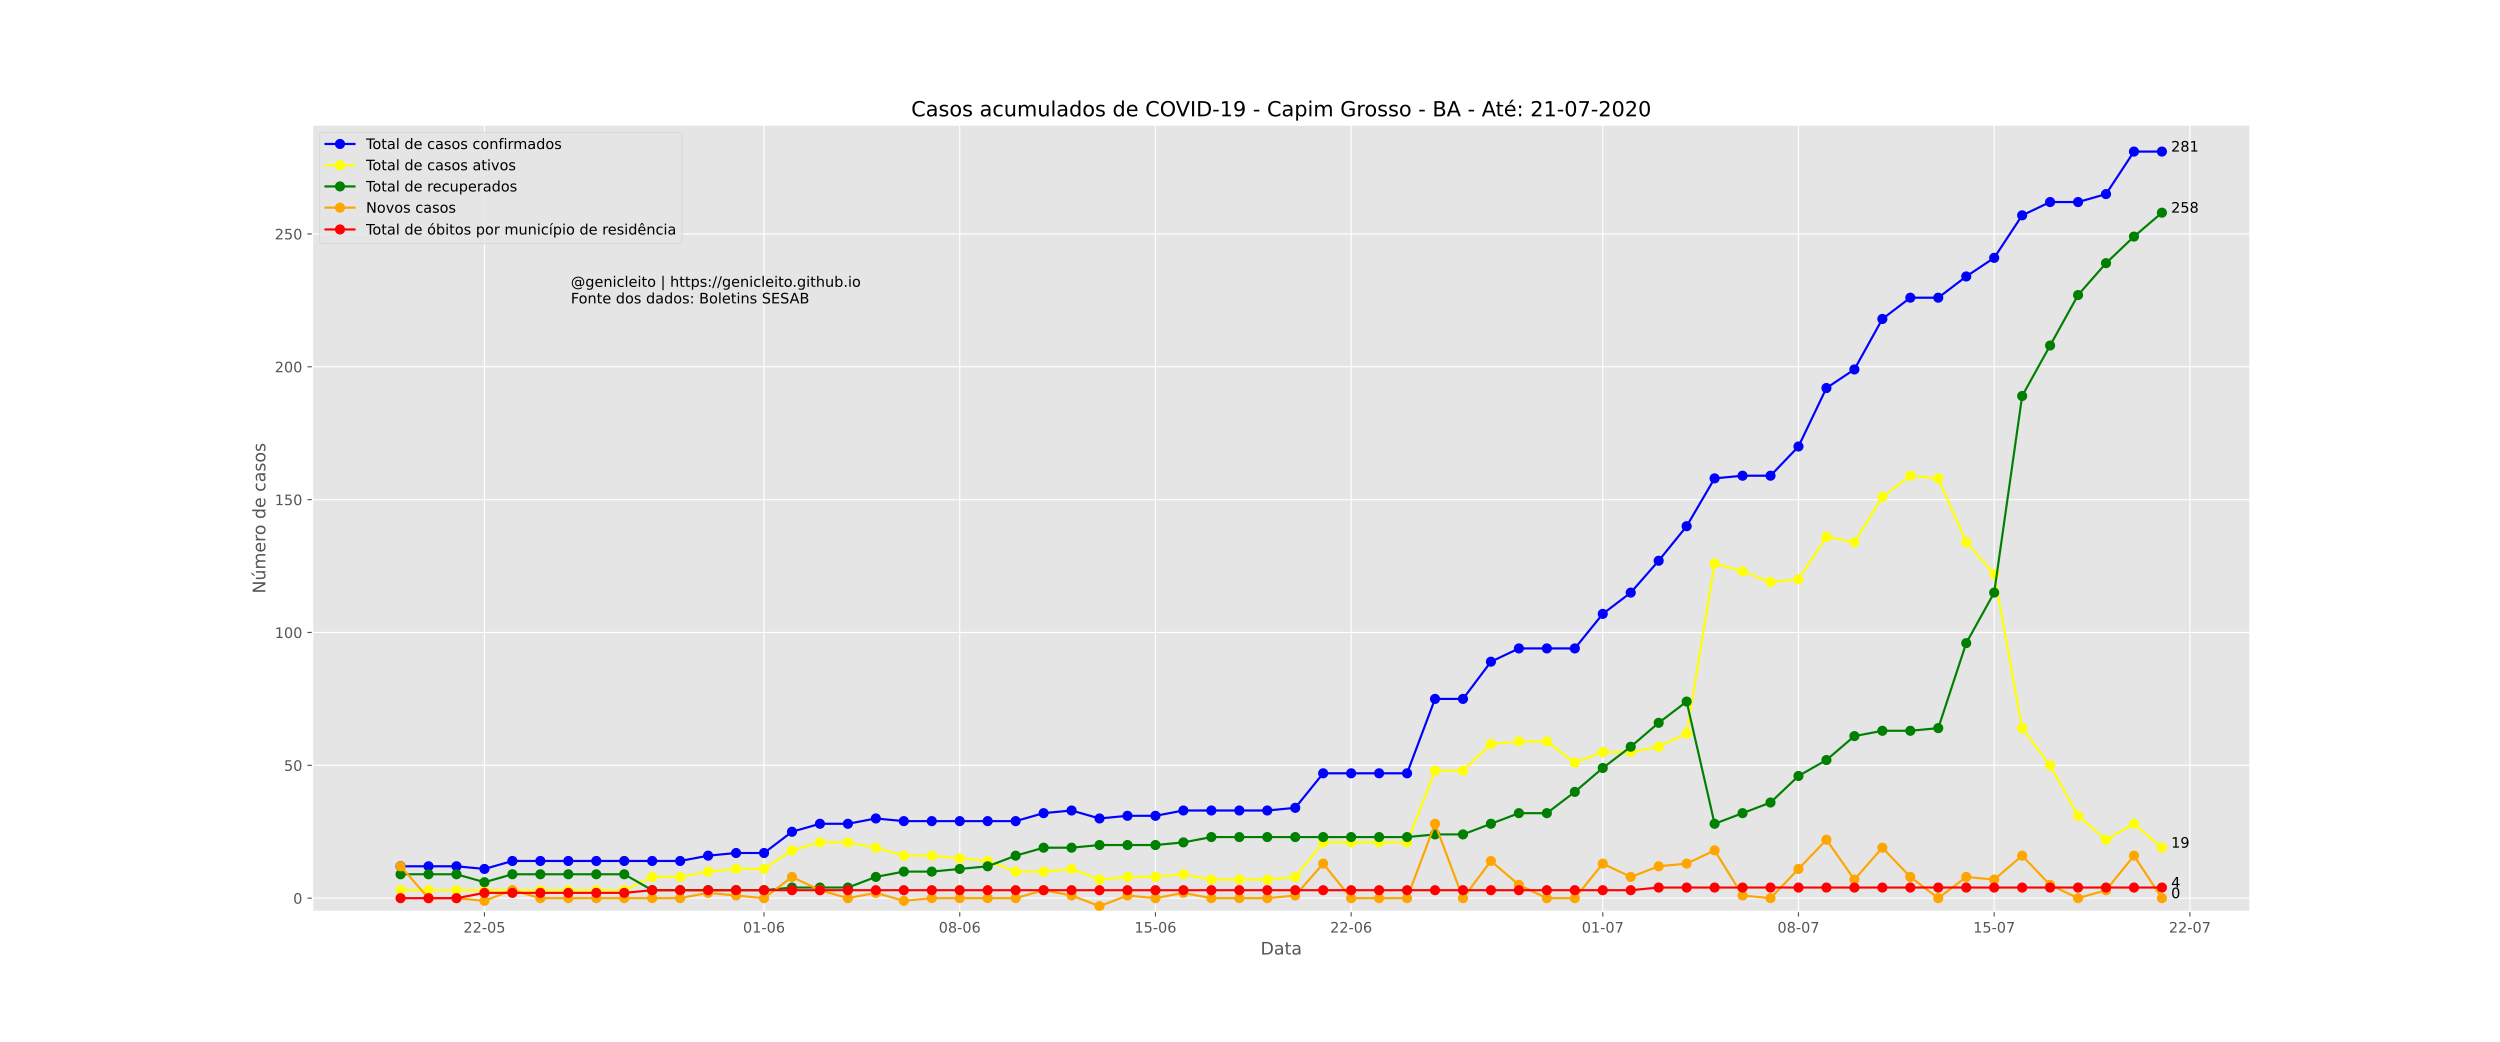 <?xml version="1.0" encoding="utf-8" standalone="no"?>
<!DOCTYPE svg PUBLIC "-//W3C//DTD SVG 1.1//EN"
  "http://www.w3.org/Graphics/SVG/1.1/DTD/svg11.dtd">
<!-- Created with matplotlib (https://matplotlib.org/) -->
<svg height="720pt" version="1.1" viewBox="0 0 1728 720" width="1728pt" xmlns="http://www.w3.org/2000/svg" xmlns:xlink="http://www.w3.org/1999/xlink">
 <defs>
  <style type="text/css">*{stroke-linecap:butt;stroke-linejoin:round;}</style>
 </defs>
 <g id="figure_1">
  <g id="patch_1">
   <path d="M 0 720 
L 1728 720 
L 1728 0 
L 0 0 
z
" style="fill:#ffffff;"/>
  </g>
  <g id="axes_1">
   <g id="patch_2">
    <path d="M 216 630 
L 1555.2 630 
L 1555.2 86.4 
L 216 86.4 
z
" style="fill:#e5e5e5;"/>
   </g>
   <g id="matplotlib.axis_1">
    <g id="xtick_1">
     <g id="line2d_1">
      <path clip-path="url(#p2de0d2be71)" d="M 334.847 630 
L 334.847 86.4 
" style="fill:none;stroke:#ffffff;stroke-linecap:square;stroke-width:0.8;"/>
     </g>
     <g id="line2d_2">
      <defs>
       <path d="M 0 0 
L 0 3.5 
" id="mf7b978cbc8" style="stroke:#555555;stroke-width:0.8;"/>
      </defs>
      <g>
       <use style="fill:#555555;stroke:#555555;stroke-width:0.8;" x="334.847" xlink:href="#mf7b978cbc8" y="630"/>
      </g>
     </g>
     <g id="text_1">
      <!-- 22-05 -->
      <g style="fill:#555555;" transform="translate(320.318 644.598)scale(0.1 -0.1)">
       <defs>
        <path d="M 19.188 8.297 
L 53.609 8.297 
L 53.609 0 
L 7.328 0 
L 7.328 8.297 
Q 12.938 14.109 22.625 23.891 
Q 32.328 33.688 34.812 36.531 
Q 39.547 41.844 41.422 45.531 
Q 43.312 49.219 43.312 52.781 
Q 43.312 58.594 39.234 62.25 
Q 35.156 65.922 28.609 65.922 
Q 23.969 65.922 18.812 64.312 
Q 13.672 62.703 7.812 59.422 
L 7.812 69.391 
Q 13.766 71.781 18.938 73 
Q 24.125 74.219 28.422 74.219 
Q 39.75 74.219 46.484 68.547 
Q 53.219 62.891 53.219 53.422 
Q 53.219 48.922 51.531 44.891 
Q 49.859 40.875 45.406 35.406 
Q 44.188 33.984 37.641 27.219 
Q 31.109 20.453 19.188 8.297 
z
" id="DejaVuSans-50"/>
        <path d="M 4.891 31.391 
L 31.203 31.391 
L 31.203 23.391 
L 4.891 23.391 
z
" id="DejaVuSans-45"/>
        <path d="M 31.781 66.406 
Q 24.172 66.406 20.328 58.906 
Q 16.5 51.422 16.5 36.375 
Q 16.5 21.391 20.328 13.891 
Q 24.172 6.391 31.781 6.391 
Q 39.453 6.391 43.281 13.891 
Q 47.125 21.391 47.125 36.375 
Q 47.125 51.422 43.281 58.906 
Q 39.453 66.406 31.781 66.406 
z
M 31.781 74.219 
Q 44.047 74.219 50.516 64.516 
Q 56.984 54.828 56.984 36.375 
Q 56.984 17.969 50.516 8.266 
Q 44.047 -1.422 31.781 -1.422 
Q 19.531 -1.422 13.062 8.266 
Q 6.594 17.969 6.594 36.375 
Q 6.594 54.828 13.062 64.516 
Q 19.531 74.219 31.781 74.219 
z
" id="DejaVuSans-48"/>
        <path d="M 10.797 72.906 
L 49.516 72.906 
L 49.516 64.594 
L 19.828 64.594 
L 19.828 46.734 
Q 21.969 47.469 24.109 47.828 
Q 26.266 48.188 28.422 48.188 
Q 40.625 48.188 47.75 41.5 
Q 54.891 34.812 54.891 23.391 
Q 54.891 11.625 47.562 5.094 
Q 40.234 -1.422 26.906 -1.422 
Q 22.312 -1.422 17.547 -0.641 
Q 12.797 0.141 7.719 1.703 
L 7.719 11.625 
Q 12.109 9.234 16.797 8.062 
Q 21.484 6.891 26.703 6.891 
Q 35.156 6.891 40.078 11.328 
Q 45.016 15.766 45.016 23.391 
Q 45.016 31 40.078 35.438 
Q 35.156 39.891 26.703 39.891 
Q 22.75 39.891 18.812 39.016 
Q 14.891 38.141 10.797 36.281 
z
" id="DejaVuSans-53"/>
       </defs>
       <use xlink:href="#DejaVuSans-50"/>
       <use x="63.623" xlink:href="#DejaVuSans-50"/>
       <use x="127.246" xlink:href="#DejaVuSans-45"/>
       <use x="163.33" xlink:href="#DejaVuSans-48"/>
       <use x="226.953" xlink:href="#DejaVuSans-53"/>
      </g>
     </g>
    </g>
    <g id="xtick_2">
     <g id="line2d_3">
      <path clip-path="url(#p2de0d2be71)" d="M 528.094 630 
L 528.094 86.4 
" style="fill:none;stroke:#ffffff;stroke-linecap:square;stroke-width:0.8;"/>
     </g>
     <g id="line2d_4">
      <g>
       <use style="fill:#555555;stroke:#555555;stroke-width:0.8;" x="528.094" xlink:href="#mf7b978cbc8" y="630"/>
      </g>
     </g>
     <g id="text_2">
      <!-- 01-06 -->
      <g style="fill:#555555;" transform="translate(513.565 644.598)scale(0.1 -0.1)">
       <defs>
        <path d="M 12.406 8.297 
L 28.516 8.297 
L 28.516 63.922 
L 10.984 60.406 
L 10.984 69.391 
L 28.422 72.906 
L 38.281 72.906 
L 38.281 8.297 
L 54.391 8.297 
L 54.391 0 
L 12.406 0 
z
" id="DejaVuSans-49"/>
        <path d="M 33.016 40.375 
Q 26.375 40.375 22.484 35.828 
Q 18.609 31.297 18.609 23.391 
Q 18.609 15.531 22.484 10.953 
Q 26.375 6.391 33.016 6.391 
Q 39.656 6.391 43.531 10.953 
Q 47.406 15.531 47.406 23.391 
Q 47.406 31.297 43.531 35.828 
Q 39.656 40.375 33.016 40.375 
z
M 52.594 71.297 
L 52.594 62.312 
Q 48.875 64.062 45.094 64.984 
Q 41.312 65.922 37.594 65.922 
Q 27.828 65.922 22.672 59.328 
Q 17.531 52.734 16.797 39.406 
Q 19.672 43.656 24.016 45.922 
Q 28.375 48.188 33.594 48.188 
Q 44.578 48.188 50.953 41.516 
Q 57.328 34.859 57.328 23.391 
Q 57.328 12.156 50.688 5.359 
Q 44.047 -1.422 33.016 -1.422 
Q 20.359 -1.422 13.672 8.266 
Q 6.984 17.969 6.984 36.375 
Q 6.984 53.656 15.188 63.938 
Q 23.391 74.219 37.203 74.219 
Q 40.922 74.219 44.703 73.484 
Q 48.484 72.75 52.594 71.297 
z
" id="DejaVuSans-54"/>
       </defs>
       <use xlink:href="#DejaVuSans-48"/>
       <use x="63.623" xlink:href="#DejaVuSans-49"/>
       <use x="127.246" xlink:href="#DejaVuSans-45"/>
       <use x="163.33" xlink:href="#DejaVuSans-48"/>
       <use x="226.953" xlink:href="#DejaVuSans-54"/>
      </g>
     </g>
    </g>
    <g id="xtick_3">
     <g id="line2d_5">
      <path clip-path="url(#p2de0d2be71)" d="M 663.366 630 
L 663.366 86.4 
" style="fill:none;stroke:#ffffff;stroke-linecap:square;stroke-width:0.8;"/>
     </g>
     <g id="line2d_6">
      <g>
       <use style="fill:#555555;stroke:#555555;stroke-width:0.8;" x="663.366" xlink:href="#mf7b978cbc8" y="630"/>
      </g>
     </g>
     <g id="text_3">
      <!-- 08-06 -->
      <g style="fill:#555555;" transform="translate(648.837 644.598)scale(0.1 -0.1)">
       <defs>
        <path d="M 31.781 34.625 
Q 24.75 34.625 20.719 30.859 
Q 16.703 27.094 16.703 20.516 
Q 16.703 13.922 20.719 10.156 
Q 24.75 6.391 31.781 6.391 
Q 38.812 6.391 42.859 10.172 
Q 46.922 13.969 46.922 20.516 
Q 46.922 27.094 42.891 30.859 
Q 38.875 34.625 31.781 34.625 
z
M 21.922 38.812 
Q 15.578 40.375 12.031 44.719 
Q 8.5 49.078 8.5 55.328 
Q 8.5 64.062 14.719 69.141 
Q 20.953 74.219 31.781 74.219 
Q 42.672 74.219 48.875 69.141 
Q 55.078 64.062 55.078 55.328 
Q 55.078 49.078 51.531 44.719 
Q 48 40.375 41.703 38.812 
Q 48.828 37.156 52.797 32.312 
Q 56.781 27.484 56.781 20.516 
Q 56.781 9.906 50.312 4.234 
Q 43.844 -1.422 31.781 -1.422 
Q 19.734 -1.422 13.25 4.234 
Q 6.781 9.906 6.781 20.516 
Q 6.781 27.484 10.781 32.312 
Q 14.797 37.156 21.922 38.812 
z
M 18.312 54.391 
Q 18.312 48.734 21.844 45.562 
Q 25.391 42.391 31.781 42.391 
Q 38.141 42.391 41.719 45.562 
Q 45.312 48.734 45.312 54.391 
Q 45.312 60.062 41.719 63.234 
Q 38.141 66.406 31.781 66.406 
Q 25.391 66.406 21.844 63.234 
Q 18.312 60.062 18.312 54.391 
z
" id="DejaVuSans-56"/>
       </defs>
       <use xlink:href="#DejaVuSans-48"/>
       <use x="63.623" xlink:href="#DejaVuSans-56"/>
       <use x="127.246" xlink:href="#DejaVuSans-45"/>
       <use x="163.33" xlink:href="#DejaVuSans-48"/>
       <use x="226.953" xlink:href="#DejaVuSans-54"/>
      </g>
     </g>
    </g>
    <g id="xtick_4">
     <g id="line2d_7">
      <path clip-path="url(#p2de0d2be71)" d="M 798.639 630 
L 798.639 86.4 
" style="fill:none;stroke:#ffffff;stroke-linecap:square;stroke-width:0.8;"/>
     </g>
     <g id="line2d_8">
      <g>
       <use style="fill:#555555;stroke:#555555;stroke-width:0.8;" x="798.639" xlink:href="#mf7b978cbc8" y="630"/>
      </g>
     </g>
     <g id="text_4">
      <!-- 15-06 -->
      <g style="fill:#555555;" transform="translate(784.11 644.598)scale(0.1 -0.1)">
       <use xlink:href="#DejaVuSans-49"/>
       <use x="63.623" xlink:href="#DejaVuSans-53"/>
       <use x="127.246" xlink:href="#DejaVuSans-45"/>
       <use x="163.33" xlink:href="#DejaVuSans-48"/>
       <use x="226.953" xlink:href="#DejaVuSans-54"/>
      </g>
     </g>
    </g>
    <g id="xtick_5">
     <g id="line2d_9">
      <path clip-path="url(#p2de0d2be71)" d="M 933.912 630 
L 933.912 86.4 
" style="fill:none;stroke:#ffffff;stroke-linecap:square;stroke-width:0.8;"/>
     </g>
     <g id="line2d_10">
      <g>
       <use style="fill:#555555;stroke:#555555;stroke-width:0.8;" x="933.912" xlink:href="#mf7b978cbc8" y="630"/>
      </g>
     </g>
     <g id="text_5">
      <!-- 22-06 -->
      <g style="fill:#555555;" transform="translate(919.383 644.598)scale(0.1 -0.1)">
       <use xlink:href="#DejaVuSans-50"/>
       <use x="63.623" xlink:href="#DejaVuSans-50"/>
       <use x="127.246" xlink:href="#DejaVuSans-45"/>
       <use x="163.33" xlink:href="#DejaVuSans-48"/>
       <use x="226.953" xlink:href="#DejaVuSans-54"/>
      </g>
     </g>
    </g>
    <g id="xtick_6">
     <g id="line2d_11">
      <path clip-path="url(#p2de0d2be71)" d="M 1107.834 630 
L 1107.834 86.4 
" style="fill:none;stroke:#ffffff;stroke-linecap:square;stroke-width:0.8;"/>
     </g>
     <g id="line2d_12">
      <g>
       <use style="fill:#555555;stroke:#555555;stroke-width:0.8;" x="1107.834" xlink:href="#mf7b978cbc8" y="630"/>
      </g>
     </g>
     <g id="text_6">
      <!-- 01-07 -->
      <g style="fill:#555555;" transform="translate(1093.305 644.598)scale(0.1 -0.1)">
       <defs>
        <path d="M 8.203 72.906 
L 55.078 72.906 
L 55.078 68.703 
L 28.609 0 
L 18.312 0 
L 43.219 64.594 
L 8.203 64.594 
z
" id="DejaVuSans-55"/>
       </defs>
       <use xlink:href="#DejaVuSans-48"/>
       <use x="63.623" xlink:href="#DejaVuSans-49"/>
       <use x="127.246" xlink:href="#DejaVuSans-45"/>
       <use x="163.33" xlink:href="#DejaVuSans-48"/>
       <use x="226.953" xlink:href="#DejaVuSans-55"/>
      </g>
     </g>
    </g>
    <g id="xtick_7">
     <g id="line2d_13">
      <path clip-path="url(#p2de0d2be71)" d="M 1243.106 630 
L 1243.106 86.4 
" style="fill:none;stroke:#ffffff;stroke-linecap:square;stroke-width:0.8;"/>
     </g>
     <g id="line2d_14">
      <g>
       <use style="fill:#555555;stroke:#555555;stroke-width:0.8;" x="1243.106" xlink:href="#mf7b978cbc8" y="630"/>
      </g>
     </g>
     <g id="text_7">
      <!-- 08-07 -->
      <g style="fill:#555555;" transform="translate(1228.578 644.598)scale(0.1 -0.1)">
       <use xlink:href="#DejaVuSans-48"/>
       <use x="63.623" xlink:href="#DejaVuSans-56"/>
       <use x="127.246" xlink:href="#DejaVuSans-45"/>
       <use x="163.33" xlink:href="#DejaVuSans-48"/>
       <use x="226.953" xlink:href="#DejaVuSans-55"/>
      </g>
     </g>
    </g>
    <g id="xtick_8">
     <g id="line2d_15">
      <path clip-path="url(#p2de0d2be71)" d="M 1378.379 630 
L 1378.379 86.4 
" style="fill:none;stroke:#ffffff;stroke-linecap:square;stroke-width:0.8;"/>
     </g>
     <g id="line2d_16">
      <g>
       <use style="fill:#555555;stroke:#555555;stroke-width:0.8;" x="1378.379" xlink:href="#mf7b978cbc8" y="630"/>
      </g>
     </g>
     <g id="text_8">
      <!-- 15-07 -->
      <g style="fill:#555555;" transform="translate(1363.85 644.598)scale(0.1 -0.1)">
       <use xlink:href="#DejaVuSans-49"/>
       <use x="63.623" xlink:href="#DejaVuSans-53"/>
       <use x="127.246" xlink:href="#DejaVuSans-45"/>
       <use x="163.33" xlink:href="#DejaVuSans-48"/>
       <use x="226.953" xlink:href="#DejaVuSans-55"/>
      </g>
     </g>
    </g>
    <g id="xtick_9">
     <g id="line2d_17">
      <path clip-path="url(#p2de0d2be71)" d="M 1513.652 630 
L 1513.652 86.4 
" style="fill:none;stroke:#ffffff;stroke-linecap:square;stroke-width:0.8;"/>
     </g>
     <g id="line2d_18">
      <g>
       <use style="fill:#555555;stroke:#555555;stroke-width:0.8;" x="1513.652" xlink:href="#mf7b978cbc8" y="630"/>
      </g>
     </g>
     <g id="text_9">
      <!-- 22-07 -->
      <g style="fill:#555555;" transform="translate(1499.123 644.598)scale(0.1 -0.1)">
       <use xlink:href="#DejaVuSans-50"/>
       <use x="63.623" xlink:href="#DejaVuSans-50"/>
       <use x="127.246" xlink:href="#DejaVuSans-45"/>
       <use x="163.33" xlink:href="#DejaVuSans-48"/>
       <use x="226.953" xlink:href="#DejaVuSans-55"/>
      </g>
     </g>
    </g>
    <g id="text_10">
     <!-- Data -->
     <g style="fill:#555555;" transform="translate(871.274 659.796)scale(0.12 -0.12)">
      <defs>
       <path d="M 19.672 64.797 
L 19.672 8.109 
L 31.594 8.109 
Q 46.688 8.109 53.688 14.938 
Q 60.688 21.781 60.688 36.531 
Q 60.688 51.172 53.688 57.984 
Q 46.688 64.797 31.594 64.797 
z
M 9.812 72.906 
L 30.078 72.906 
Q 51.266 72.906 61.172 64.094 
Q 71.094 55.281 71.094 36.531 
Q 71.094 17.672 61.125 8.828 
Q 51.172 0 30.078 0 
L 9.812 0 
z
" id="DejaVuSans-68"/>
       <path d="M 34.281 27.484 
Q 23.391 27.484 19.188 25 
Q 14.984 22.516 14.984 16.5 
Q 14.984 11.719 18.141 8.906 
Q 21.297 6.109 26.703 6.109 
Q 34.188 6.109 38.703 11.406 
Q 43.219 16.703 43.219 25.484 
L 43.219 27.484 
z
M 52.203 31.203 
L 52.203 0 
L 43.219 0 
L 43.219 8.297 
Q 40.141 3.328 35.547 0.953 
Q 30.953 -1.422 24.312 -1.422 
Q 15.922 -1.422 10.953 3.297 
Q 6 8.016 6 15.922 
Q 6 25.141 12.172 29.828 
Q 18.359 34.516 30.609 34.516 
L 43.219 34.516 
L 43.219 35.406 
Q 43.219 41.609 39.141 45 
Q 35.062 48.391 27.688 48.391 
Q 23 48.391 18.547 47.266 
Q 14.109 46.141 10.016 43.891 
L 10.016 52.203 
Q 14.938 54.109 19.578 55.047 
Q 24.219 56 28.609 56 
Q 40.484 56 46.344 49.844 
Q 52.203 43.703 52.203 31.203 
z
" id="DejaVuSans-97"/>
       <path d="M 18.312 70.219 
L 18.312 54.688 
L 36.812 54.688 
L 36.812 47.703 
L 18.312 47.703 
L 18.312 18.016 
Q 18.312 11.328 20.141 9.422 
Q 21.969 7.516 27.594 7.516 
L 36.812 7.516 
L 36.812 0 
L 27.594 0 
Q 17.188 0 13.234 3.875 
Q 9.281 7.766 9.281 18.016 
L 9.281 47.703 
L 2.688 47.703 
L 2.688 54.688 
L 9.281 54.688 
L 9.281 70.219 
z
" id="DejaVuSans-116"/>
      </defs>
      <use xlink:href="#DejaVuSans-68"/>
      <use x="77.002" xlink:href="#DejaVuSans-97"/>
      <use x="138.281" xlink:href="#DejaVuSans-116"/>
      <use x="177.49" xlink:href="#DejaVuSans-97"/>
     </g>
    </g>
   </g>
   <g id="matplotlib.axis_2">
    <g id="ytick_1">
     <g id="line2d_19">
      <path clip-path="url(#p2de0d2be71)" d="M 216 620.818 
L 1555.2 620.818 
" style="fill:none;stroke:#ffffff;stroke-linecap:square;stroke-width:0.8;"/>
     </g>
     <g id="line2d_20">
      <defs>
       <path d="M 0 0 
L -3.5 0 
" id="md07feb2da9" style="stroke:#555555;stroke-width:0.8;"/>
      </defs>
      <g>
       <use style="fill:#555555;stroke:#555555;stroke-width:0.8;" x="216" xlink:href="#md07feb2da9" y="620.818"/>
      </g>
     </g>
     <g id="text_11">
      <!-- 0 -->
      <g style="fill:#555555;" transform="translate(202.637 624.617)scale(0.1 -0.1)">
       <use xlink:href="#DejaVuSans-48"/>
      </g>
     </g>
    </g>
    <g id="ytick_2">
     <g id="line2d_21">
      <path clip-path="url(#p2de0d2be71)" d="M 216 528.993 
L 1555.2 528.993 
" style="fill:none;stroke:#ffffff;stroke-linecap:square;stroke-width:0.8;"/>
     </g>
     <g id="line2d_22">
      <g>
       <use style="fill:#555555;stroke:#555555;stroke-width:0.8;" x="216" xlink:href="#md07feb2da9" y="528.993"/>
      </g>
     </g>
     <g id="text_12">
      <!-- 50 -->
      <g style="fill:#555555;" transform="translate(196.275 532.792)scale(0.1 -0.1)">
       <use xlink:href="#DejaVuSans-53"/>
       <use x="63.623" xlink:href="#DejaVuSans-48"/>
      </g>
     </g>
    </g>
    <g id="ytick_3">
     <g id="line2d_23">
      <path clip-path="url(#p2de0d2be71)" d="M 216 437.169 
L 1555.2 437.169 
" style="fill:none;stroke:#ffffff;stroke-linecap:square;stroke-width:0.8;"/>
     </g>
     <g id="line2d_24">
      <g>
       <use style="fill:#555555;stroke:#555555;stroke-width:0.8;" x="216" xlink:href="#md07feb2da9" y="437.169"/>
      </g>
     </g>
     <g id="text_13">
      <!-- 100 -->
      <g style="fill:#555555;" transform="translate(189.912 440.968)scale(0.1 -0.1)">
       <use xlink:href="#DejaVuSans-49"/>
       <use x="63.623" xlink:href="#DejaVuSans-48"/>
       <use x="127.246" xlink:href="#DejaVuSans-48"/>
      </g>
     </g>
    </g>
    <g id="ytick_4">
     <g id="line2d_25">
      <path clip-path="url(#p2de0d2be71)" d="M 216 345.345 
L 1555.2 345.345 
" style="fill:none;stroke:#ffffff;stroke-linecap:square;stroke-width:0.8;"/>
     </g>
     <g id="line2d_26">
      <g>
       <use style="fill:#555555;stroke:#555555;stroke-width:0.8;" x="216" xlink:href="#md07feb2da9" y="345.345"/>
      </g>
     </g>
     <g id="text_14">
      <!-- 150 -->
      <g style="fill:#555555;" transform="translate(189.912 349.144)scale(0.1 -0.1)">
       <use xlink:href="#DejaVuSans-49"/>
       <use x="63.623" xlink:href="#DejaVuSans-53"/>
       <use x="127.246" xlink:href="#DejaVuSans-48"/>
      </g>
     </g>
    </g>
    <g id="ytick_5">
     <g id="line2d_27">
      <path clip-path="url(#p2de0d2be71)" d="M 216 253.52 
L 1555.2 253.52 
" style="fill:none;stroke:#ffffff;stroke-linecap:square;stroke-width:0.8;"/>
     </g>
     <g id="line2d_28">
      <g>
       <use style="fill:#555555;stroke:#555555;stroke-width:0.8;" x="216" xlink:href="#md07feb2da9" y="253.52"/>
      </g>
     </g>
     <g id="text_15">
      <!-- 200 -->
      <g style="fill:#555555;" transform="translate(189.912 257.319)scale(0.1 -0.1)">
       <use xlink:href="#DejaVuSans-50"/>
       <use x="63.623" xlink:href="#DejaVuSans-48"/>
       <use x="127.246" xlink:href="#DejaVuSans-48"/>
      </g>
     </g>
    </g>
    <g id="ytick_6">
     <g id="line2d_29">
      <path clip-path="url(#p2de0d2be71)" d="M 216 161.696 
L 1555.2 161.696 
" style="fill:none;stroke:#ffffff;stroke-linecap:square;stroke-width:0.8;"/>
     </g>
     <g id="line2d_30">
      <g>
       <use style="fill:#555555;stroke:#555555;stroke-width:0.8;" x="216" xlink:href="#md07feb2da9" y="161.696"/>
      </g>
     </g>
     <g id="text_16">
      <!-- 250 -->
      <g style="fill:#555555;" transform="translate(189.912 165.495)scale(0.1 -0.1)">
       <use xlink:href="#DejaVuSans-50"/>
       <use x="63.623" xlink:href="#DejaVuSans-53"/>
       <use x="127.246" xlink:href="#DejaVuSans-48"/>
      </g>
     </g>
    </g>
    <g id="text_17">
     <!-- Número de casos -->
     <g style="fill:#555555;" transform="translate(183.417 410.243)rotate(-90)scale(0.12 -0.12)">
      <defs>
       <path d="M 9.812 72.906 
L 23.094 72.906 
L 55.422 11.922 
L 55.422 72.906 
L 64.984 72.906 
L 64.984 0 
L 51.703 0 
L 19.391 60.984 
L 19.391 0 
L 9.812 0 
z
" id="DejaVuSans-78"/>
       <path d="M 8.5 21.578 
L 8.5 54.688 
L 17.484 54.688 
L 17.484 21.922 
Q 17.484 14.156 20.5 10.266 
Q 23.531 6.391 29.594 6.391 
Q 36.859 6.391 41.078 11.031 
Q 45.312 15.672 45.312 23.688 
L 45.312 54.688 
L 54.297 54.688 
L 54.297 0 
L 45.312 0 
L 45.312 8.406 
Q 42.047 3.422 37.719 1 
Q 33.406 -1.422 27.688 -1.422 
Q 18.266 -1.422 13.375 4.438 
Q 8.5 10.297 8.5 21.578 
z
M 31.109 56 
z
M 37.781 79.984 
L 47.5 79.984 
L 31.594 61.625 
L 24.109 61.625 
z
" id="DejaVuSans-250"/>
       <path d="M 52 44.188 
Q 55.375 50.25 60.062 53.125 
Q 64.75 56 71.094 56 
Q 79.641 56 84.281 50.016 
Q 88.922 44.047 88.922 33.016 
L 88.922 0 
L 79.891 0 
L 79.891 32.719 
Q 79.891 40.578 77.094 44.375 
Q 74.312 48.188 68.609 48.188 
Q 61.625 48.188 57.562 43.547 
Q 53.516 38.922 53.516 30.906 
L 53.516 0 
L 44.484 0 
L 44.484 32.719 
Q 44.484 40.625 41.703 44.406 
Q 38.922 48.188 33.109 48.188 
Q 26.219 48.188 22.156 43.531 
Q 18.109 38.875 18.109 30.906 
L 18.109 0 
L 9.078 0 
L 9.078 54.688 
L 18.109 54.688 
L 18.109 46.188 
Q 21.188 51.219 25.484 53.609 
Q 29.781 56 35.688 56 
Q 41.656 56 45.828 52.969 
Q 50 49.953 52 44.188 
z
" id="DejaVuSans-109"/>
       <path d="M 56.203 29.594 
L 56.203 25.203 
L 14.891 25.203 
Q 15.484 15.922 20.484 11.062 
Q 25.484 6.203 34.422 6.203 
Q 39.594 6.203 44.453 7.469 
Q 49.312 8.734 54.109 11.281 
L 54.109 2.781 
Q 49.266 0.734 44.188 -0.344 
Q 39.109 -1.422 33.891 -1.422 
Q 20.797 -1.422 13.156 6.188 
Q 5.516 13.812 5.516 26.812 
Q 5.516 40.234 12.766 48.109 
Q 20.016 56 32.328 56 
Q 43.359 56 49.781 48.891 
Q 56.203 41.797 56.203 29.594 
z
M 47.219 32.234 
Q 47.125 39.594 43.094 43.984 
Q 39.062 48.391 32.422 48.391 
Q 24.906 48.391 20.391 44.141 
Q 15.875 39.891 15.188 32.172 
z
" id="DejaVuSans-101"/>
       <path d="M 41.109 46.297 
Q 39.594 47.172 37.812 47.578 
Q 36.031 48 33.891 48 
Q 26.266 48 22.188 43.047 
Q 18.109 38.094 18.109 28.812 
L 18.109 0 
L 9.078 0 
L 9.078 54.688 
L 18.109 54.688 
L 18.109 46.188 
Q 20.953 51.172 25.484 53.578 
Q 30.031 56 36.531 56 
Q 37.453 56 38.578 55.875 
Q 39.703 55.766 41.062 55.516 
z
" id="DejaVuSans-114"/>
       <path d="M 30.609 48.391 
Q 23.391 48.391 19.188 42.75 
Q 14.984 37.109 14.984 27.297 
Q 14.984 17.484 19.156 11.844 
Q 23.344 6.203 30.609 6.203 
Q 37.797 6.203 41.984 11.859 
Q 46.188 17.531 46.188 27.297 
Q 46.188 37.016 41.984 42.703 
Q 37.797 48.391 30.609 48.391 
z
M 30.609 56 
Q 42.328 56 49.016 48.375 
Q 55.719 40.766 55.719 27.297 
Q 55.719 13.875 49.016 6.219 
Q 42.328 -1.422 30.609 -1.422 
Q 18.844 -1.422 12.172 6.219 
Q 5.516 13.875 5.516 27.297 
Q 5.516 40.766 12.172 48.375 
Q 18.844 56 30.609 56 
z
" id="DejaVuSans-111"/>
       <path id="DejaVuSans-32"/>
       <path d="M 45.406 46.391 
L 45.406 75.984 
L 54.391 75.984 
L 54.391 0 
L 45.406 0 
L 45.406 8.203 
Q 42.578 3.328 38.25 0.953 
Q 33.938 -1.422 27.875 -1.422 
Q 17.969 -1.422 11.734 6.484 
Q 5.516 14.406 5.516 27.297 
Q 5.516 40.188 11.734 48.094 
Q 17.969 56 27.875 56 
Q 33.938 56 38.25 53.625 
Q 42.578 51.266 45.406 46.391 
z
M 14.797 27.297 
Q 14.797 17.391 18.875 11.75 
Q 22.953 6.109 30.078 6.109 
Q 37.203 6.109 41.297 11.75 
Q 45.406 17.391 45.406 27.297 
Q 45.406 37.203 41.297 42.844 
Q 37.203 48.484 30.078 48.484 
Q 22.953 48.484 18.875 42.844 
Q 14.797 37.203 14.797 27.297 
z
" id="DejaVuSans-100"/>
       <path d="M 48.781 52.594 
L 48.781 44.188 
Q 44.969 46.297 41.141 47.344 
Q 37.312 48.391 33.406 48.391 
Q 24.656 48.391 19.812 42.844 
Q 14.984 37.312 14.984 27.297 
Q 14.984 17.281 19.812 11.734 
Q 24.656 6.203 33.406 6.203 
Q 37.312 6.203 41.141 7.25 
Q 44.969 8.297 48.781 10.406 
L 48.781 2.094 
Q 45.016 0.344 40.984 -0.531 
Q 36.969 -1.422 32.422 -1.422 
Q 20.062 -1.422 12.781 6.344 
Q 5.516 14.109 5.516 27.297 
Q 5.516 40.672 12.859 48.328 
Q 20.219 56 33.016 56 
Q 37.156 56 41.109 55.141 
Q 45.062 54.297 48.781 52.594 
z
" id="DejaVuSans-99"/>
       <path d="M 44.281 53.078 
L 44.281 44.578 
Q 40.484 46.531 36.375 47.5 
Q 32.281 48.484 27.875 48.484 
Q 21.188 48.484 17.844 46.438 
Q 14.5 44.391 14.5 40.281 
Q 14.5 37.156 16.891 35.375 
Q 19.281 33.594 26.516 31.984 
L 29.594 31.297 
Q 39.156 29.25 43.188 25.516 
Q 47.219 21.781 47.219 15.094 
Q 47.219 7.469 41.188 3.016 
Q 35.156 -1.422 24.609 -1.422 
Q 20.219 -1.422 15.453 -0.562 
Q 10.688 0.297 5.422 2 
L 5.422 11.281 
Q 10.406 8.688 15.234 7.391 
Q 20.062 6.109 24.812 6.109 
Q 31.156 6.109 34.562 8.281 
Q 37.984 10.453 37.984 14.406 
Q 37.984 18.062 35.516 20.016 
Q 33.062 21.969 24.703 23.781 
L 21.578 24.516 
Q 13.234 26.266 9.516 29.906 
Q 5.812 33.547 5.812 39.891 
Q 5.812 47.609 11.281 51.797 
Q 16.75 56 26.812 56 
Q 31.781 56 36.172 55.266 
Q 40.578 54.547 44.281 53.078 
z
" id="DejaVuSans-115"/>
      </defs>
      <use xlink:href="#DejaVuSans-78"/>
      <use x="74.805" xlink:href="#DejaVuSans-250"/>
      <use x="138.184" xlink:href="#DejaVuSans-109"/>
      <use x="235.596" xlink:href="#DejaVuSans-101"/>
      <use x="297.119" xlink:href="#DejaVuSans-114"/>
      <use x="335.982" xlink:href="#DejaVuSans-111"/>
      <use x="397.164" xlink:href="#DejaVuSans-32"/>
      <use x="428.951" xlink:href="#DejaVuSans-100"/>
      <use x="492.428" xlink:href="#DejaVuSans-101"/>
      <use x="553.951" xlink:href="#DejaVuSans-32"/>
      <use x="585.738" xlink:href="#DejaVuSans-99"/>
      <use x="640.719" xlink:href="#DejaVuSans-97"/>
      <use x="701.998" xlink:href="#DejaVuSans-115"/>
      <use x="754.098" xlink:href="#DejaVuSans-111"/>
      <use x="815.279" xlink:href="#DejaVuSans-115"/>
     </g>
    </g>
   </g>
   <g id="line2d_31">
    <path clip-path="url(#p2de0d2be71)" d="M 276.873 598.78 
L 296.197 598.78 
L 315.522 598.78 
L 334.847 600.616 
L 354.171 595.107 
L 373.496 595.107 
L 392.821 595.107 
L 412.145 595.107 
L 431.47 595.107 
L 450.795 595.107 
L 470.119 595.107 
L 489.444 591.434 
L 508.769 589.597 
L 528.094 589.597 
L 547.418 574.905 
L 566.743 569.396 
L 586.068 569.396 
L 605.392 565.723 
L 624.717 567.559 
L 644.042 567.559 
L 663.366 567.559 
L 682.691 567.559 
L 702.016 567.559 
L 721.34 562.05 
L 740.665 560.214 
L 759.99 565.723 
L 779.314 563.886 
L 798.639 563.886 
L 817.964 560.214 
L 837.288 560.214 
L 856.613 560.214 
L 875.938 560.214 
L 895.262 558.377 
L 914.587 534.503 
L 933.912 534.503 
L 953.236 534.503 
L 972.561 534.503 
L 991.886 483.081 
L 1011.21 483.081 
L 1030.535 457.37 
L 1049.86 448.188 
L 1069.184 448.188 
L 1088.509 448.188 
L 1107.834 424.314 
L 1127.158 409.622 
L 1146.483 387.584 
L 1165.808 363.709 
L 1185.132 330.653 
L 1204.457 328.816 
L 1223.782 328.816 
L 1243.106 308.615 
L 1262.431 268.212 
L 1281.756 255.357 
L 1301.081 220.464 
L 1320.405 205.772 
L 1339.73 205.772 
L 1359.055 191.08 
L 1378.379 178.224 
L 1397.704 148.841 
L 1417.029 139.658 
L 1436.353 139.658 
L 1455.678 134.149 
L 1475.003 104.765 
L 1494.327 104.765 
" style="fill:none;stroke:#0000ff;stroke-linecap:square;stroke-width:1.5;"/>
    <defs>
     <path d="M 0 3 
C 0.796 3 1.559 2.684 2.121 2.121 
C 2.684 1.559 3 0.796 3 0 
C 3 -0.796 2.684 -1.559 2.121 -2.121 
C 1.559 -2.684 0.796 -3 0 -3 
C -0.796 -3 -1.559 -2.684 -2.121 -2.121 
C -2.684 -1.559 -3 -0.796 -3 0 
C -3 0.796 -2.684 1.559 -2.121 2.121 
C -1.559 2.684 -0.796 3 0 3 
z
" id="mabdbaa4ae7" style="stroke:#0000ff;"/>
    </defs>
    <g clip-path="url(#p2de0d2be71)">
     <use style="fill:#0000ff;stroke:#0000ff;" x="276.873" xlink:href="#mabdbaa4ae7" y="598.78"/>
     <use style="fill:#0000ff;stroke:#0000ff;" x="296.197" xlink:href="#mabdbaa4ae7" y="598.78"/>
     <use style="fill:#0000ff;stroke:#0000ff;" x="315.522" xlink:href="#mabdbaa4ae7" y="598.78"/>
     <use style="fill:#0000ff;stroke:#0000ff;" x="334.847" xlink:href="#mabdbaa4ae7" y="600.616"/>
     <use style="fill:#0000ff;stroke:#0000ff;" x="354.171" xlink:href="#mabdbaa4ae7" y="595.107"/>
     <use style="fill:#0000ff;stroke:#0000ff;" x="373.496" xlink:href="#mabdbaa4ae7" y="595.107"/>
     <use style="fill:#0000ff;stroke:#0000ff;" x="392.821" xlink:href="#mabdbaa4ae7" y="595.107"/>
     <use style="fill:#0000ff;stroke:#0000ff;" x="412.145" xlink:href="#mabdbaa4ae7" y="595.107"/>
     <use style="fill:#0000ff;stroke:#0000ff;" x="431.47" xlink:href="#mabdbaa4ae7" y="595.107"/>
     <use style="fill:#0000ff;stroke:#0000ff;" x="450.795" xlink:href="#mabdbaa4ae7" y="595.107"/>
     <use style="fill:#0000ff;stroke:#0000ff;" x="470.119" xlink:href="#mabdbaa4ae7" y="595.107"/>
     <use style="fill:#0000ff;stroke:#0000ff;" x="489.444" xlink:href="#mabdbaa4ae7" y="591.434"/>
     <use style="fill:#0000ff;stroke:#0000ff;" x="508.769" xlink:href="#mabdbaa4ae7" y="589.597"/>
     <use style="fill:#0000ff;stroke:#0000ff;" x="528.094" xlink:href="#mabdbaa4ae7" y="589.597"/>
     <use style="fill:#0000ff;stroke:#0000ff;" x="547.418" xlink:href="#mabdbaa4ae7" y="574.905"/>
     <use style="fill:#0000ff;stroke:#0000ff;" x="566.743" xlink:href="#mabdbaa4ae7" y="569.396"/>
     <use style="fill:#0000ff;stroke:#0000ff;" x="586.068" xlink:href="#mabdbaa4ae7" y="569.396"/>
     <use style="fill:#0000ff;stroke:#0000ff;" x="605.392" xlink:href="#mabdbaa4ae7" y="565.723"/>
     <use style="fill:#0000ff;stroke:#0000ff;" x="624.717" xlink:href="#mabdbaa4ae7" y="567.559"/>
     <use style="fill:#0000ff;stroke:#0000ff;" x="644.042" xlink:href="#mabdbaa4ae7" y="567.559"/>
     <use style="fill:#0000ff;stroke:#0000ff;" x="663.366" xlink:href="#mabdbaa4ae7" y="567.559"/>
     <use style="fill:#0000ff;stroke:#0000ff;" x="682.691" xlink:href="#mabdbaa4ae7" y="567.559"/>
     <use style="fill:#0000ff;stroke:#0000ff;" x="702.016" xlink:href="#mabdbaa4ae7" y="567.559"/>
     <use style="fill:#0000ff;stroke:#0000ff;" x="721.34" xlink:href="#mabdbaa4ae7" y="562.05"/>
     <use style="fill:#0000ff;stroke:#0000ff;" x="740.665" xlink:href="#mabdbaa4ae7" y="560.214"/>
     <use style="fill:#0000ff;stroke:#0000ff;" x="759.99" xlink:href="#mabdbaa4ae7" y="565.723"/>
     <use style="fill:#0000ff;stroke:#0000ff;" x="779.314" xlink:href="#mabdbaa4ae7" y="563.886"/>
     <use style="fill:#0000ff;stroke:#0000ff;" x="798.639" xlink:href="#mabdbaa4ae7" y="563.886"/>
     <use style="fill:#0000ff;stroke:#0000ff;" x="817.964" xlink:href="#mabdbaa4ae7" y="560.214"/>
     <use style="fill:#0000ff;stroke:#0000ff;" x="837.288" xlink:href="#mabdbaa4ae7" y="560.214"/>
     <use style="fill:#0000ff;stroke:#0000ff;" x="856.613" xlink:href="#mabdbaa4ae7" y="560.214"/>
     <use style="fill:#0000ff;stroke:#0000ff;" x="875.938" xlink:href="#mabdbaa4ae7" y="560.214"/>
     <use style="fill:#0000ff;stroke:#0000ff;" x="895.262" xlink:href="#mabdbaa4ae7" y="558.377"/>
     <use style="fill:#0000ff;stroke:#0000ff;" x="914.587" xlink:href="#mabdbaa4ae7" y="534.503"/>
     <use style="fill:#0000ff;stroke:#0000ff;" x="933.912" xlink:href="#mabdbaa4ae7" y="534.503"/>
     <use style="fill:#0000ff;stroke:#0000ff;" x="953.236" xlink:href="#mabdbaa4ae7" y="534.503"/>
     <use style="fill:#0000ff;stroke:#0000ff;" x="972.561" xlink:href="#mabdbaa4ae7" y="534.503"/>
     <use style="fill:#0000ff;stroke:#0000ff;" x="991.886" xlink:href="#mabdbaa4ae7" y="483.081"/>
     <use style="fill:#0000ff;stroke:#0000ff;" x="1011.21" xlink:href="#mabdbaa4ae7" y="483.081"/>
     <use style="fill:#0000ff;stroke:#0000ff;" x="1030.535" xlink:href="#mabdbaa4ae7" y="457.37"/>
     <use style="fill:#0000ff;stroke:#0000ff;" x="1049.86" xlink:href="#mabdbaa4ae7" y="448.188"/>
     <use style="fill:#0000ff;stroke:#0000ff;" x="1069.184" xlink:href="#mabdbaa4ae7" y="448.188"/>
     <use style="fill:#0000ff;stroke:#0000ff;" x="1088.509" xlink:href="#mabdbaa4ae7" y="448.188"/>
     <use style="fill:#0000ff;stroke:#0000ff;" x="1107.834" xlink:href="#mabdbaa4ae7" y="424.314"/>
     <use style="fill:#0000ff;stroke:#0000ff;" x="1127.158" xlink:href="#mabdbaa4ae7" y="409.622"/>
     <use style="fill:#0000ff;stroke:#0000ff;" x="1146.483" xlink:href="#mabdbaa4ae7" y="387.584"/>
     <use style="fill:#0000ff;stroke:#0000ff;" x="1165.808" xlink:href="#mabdbaa4ae7" y="363.709"/>
     <use style="fill:#0000ff;stroke:#0000ff;" x="1185.132" xlink:href="#mabdbaa4ae7" y="330.653"/>
     <use style="fill:#0000ff;stroke:#0000ff;" x="1204.457" xlink:href="#mabdbaa4ae7" y="328.816"/>
     <use style="fill:#0000ff;stroke:#0000ff;" x="1223.782" xlink:href="#mabdbaa4ae7" y="328.816"/>
     <use style="fill:#0000ff;stroke:#0000ff;" x="1243.106" xlink:href="#mabdbaa4ae7" y="308.615"/>
     <use style="fill:#0000ff;stroke:#0000ff;" x="1262.431" xlink:href="#mabdbaa4ae7" y="268.212"/>
     <use style="fill:#0000ff;stroke:#0000ff;" x="1281.756" xlink:href="#mabdbaa4ae7" y="255.357"/>
     <use style="fill:#0000ff;stroke:#0000ff;" x="1301.081" xlink:href="#mabdbaa4ae7" y="220.464"/>
     <use style="fill:#0000ff;stroke:#0000ff;" x="1320.405" xlink:href="#mabdbaa4ae7" y="205.772"/>
     <use style="fill:#0000ff;stroke:#0000ff;" x="1339.73" xlink:href="#mabdbaa4ae7" y="205.772"/>
     <use style="fill:#0000ff;stroke:#0000ff;" x="1359.055" xlink:href="#mabdbaa4ae7" y="191.08"/>
     <use style="fill:#0000ff;stroke:#0000ff;" x="1378.379" xlink:href="#mabdbaa4ae7" y="178.224"/>
     <use style="fill:#0000ff;stroke:#0000ff;" x="1397.704" xlink:href="#mabdbaa4ae7" y="148.841"/>
     <use style="fill:#0000ff;stroke:#0000ff;" x="1417.029" xlink:href="#mabdbaa4ae7" y="139.658"/>
     <use style="fill:#0000ff;stroke:#0000ff;" x="1436.353" xlink:href="#mabdbaa4ae7" y="139.658"/>
     <use style="fill:#0000ff;stroke:#0000ff;" x="1455.678" xlink:href="#mabdbaa4ae7" y="134.149"/>
     <use style="fill:#0000ff;stroke:#0000ff;" x="1475.003" xlink:href="#mabdbaa4ae7" y="104.765"/>
     <use style="fill:#0000ff;stroke:#0000ff;" x="1494.327" xlink:href="#mabdbaa4ae7" y="104.765"/>
    </g>
   </g>
   <g id="line2d_32">
    <path clip-path="url(#p2de0d2be71)" d="M 276.873 615.308 
L 296.197 615.308 
L 315.522 615.308 
L 334.847 615.308 
L 354.171 615.308 
L 373.496 615.308 
L 392.821 615.308 
L 412.145 615.308 
L 431.47 615.308 
L 450.795 606.126 
L 470.119 606.126 
L 489.444 602.453 
L 508.769 600.616 
L 528.094 600.616 
L 547.418 587.761 
L 566.743 582.251 
L 586.068 582.251 
L 605.392 585.924 
L 624.717 591.434 
L 644.042 591.434 
L 663.366 593.27 
L 682.691 595.107 
L 702.016 602.453 
L 721.34 602.453 
L 740.665 600.616 
L 759.99 607.962 
L 779.314 606.126 
L 798.639 606.126 
L 817.964 604.289 
L 837.288 607.962 
L 856.613 607.962 
L 875.938 607.962 
L 895.262 606.126 
L 914.587 582.251 
L 933.912 582.251 
L 953.236 582.251 
L 972.561 582.251 
L 991.886 532.666 
L 1011.21 532.666 
L 1030.535 514.301 
L 1049.86 512.465 
L 1069.184 512.465 
L 1088.509 527.157 
L 1107.834 519.811 
L 1127.158 519.811 
L 1146.483 516.138 
L 1165.808 506.955 
L 1185.132 389.42 
L 1204.457 394.93 
L 1223.782 402.276 
L 1243.106 400.439 
L 1262.431 371.055 
L 1281.756 374.728 
L 1301.081 343.508 
L 1320.405 328.816 
L 1339.73 330.653 
L 1359.055 374.728 
L 1378.379 396.766 
L 1397.704 503.282 
L 1417.029 528.993 
L 1436.353 563.886 
L 1455.678 580.415 
L 1475.003 569.396 
L 1494.327 585.924 
" style="fill:none;stroke:#ffff00;stroke-linecap:square;stroke-width:1.5;"/>
    <defs>
     <path d="M 0 3 
C 0.796 3 1.559 2.684 2.121 2.121 
C 2.684 1.559 3 0.796 3 0 
C 3 -0.796 2.684 -1.559 2.121 -2.121 
C 1.559 -2.684 0.796 -3 0 -3 
C -0.796 -3 -1.559 -2.684 -2.121 -2.121 
C -2.684 -1.559 -3 -0.796 -3 0 
C -3 0.796 -2.684 1.559 -2.121 2.121 
C -1.559 2.684 -0.796 3 0 3 
z
" id="me0cc4c007b" style="stroke:#ffff00;"/>
    </defs>
    <g clip-path="url(#p2de0d2be71)">
     <use style="fill:#ffff00;stroke:#ffff00;" x="276.873" xlink:href="#me0cc4c007b" y="615.308"/>
     <use style="fill:#ffff00;stroke:#ffff00;" x="296.197" xlink:href="#me0cc4c007b" y="615.308"/>
     <use style="fill:#ffff00;stroke:#ffff00;" x="315.522" xlink:href="#me0cc4c007b" y="615.308"/>
     <use style="fill:#ffff00;stroke:#ffff00;" x="334.847" xlink:href="#me0cc4c007b" y="615.308"/>
     <use style="fill:#ffff00;stroke:#ffff00;" x="354.171" xlink:href="#me0cc4c007b" y="615.308"/>
     <use style="fill:#ffff00;stroke:#ffff00;" x="373.496" xlink:href="#me0cc4c007b" y="615.308"/>
     <use style="fill:#ffff00;stroke:#ffff00;" x="392.821" xlink:href="#me0cc4c007b" y="615.308"/>
     <use style="fill:#ffff00;stroke:#ffff00;" x="412.145" xlink:href="#me0cc4c007b" y="615.308"/>
     <use style="fill:#ffff00;stroke:#ffff00;" x="431.47" xlink:href="#me0cc4c007b" y="615.308"/>
     <use style="fill:#ffff00;stroke:#ffff00;" x="450.795" xlink:href="#me0cc4c007b" y="606.126"/>
     <use style="fill:#ffff00;stroke:#ffff00;" x="470.119" xlink:href="#me0cc4c007b" y="606.126"/>
     <use style="fill:#ffff00;stroke:#ffff00;" x="489.444" xlink:href="#me0cc4c007b" y="602.453"/>
     <use style="fill:#ffff00;stroke:#ffff00;" x="508.769" xlink:href="#me0cc4c007b" y="600.616"/>
     <use style="fill:#ffff00;stroke:#ffff00;" x="528.094" xlink:href="#me0cc4c007b" y="600.616"/>
     <use style="fill:#ffff00;stroke:#ffff00;" x="547.418" xlink:href="#me0cc4c007b" y="587.761"/>
     <use style="fill:#ffff00;stroke:#ffff00;" x="566.743" xlink:href="#me0cc4c007b" y="582.251"/>
     <use style="fill:#ffff00;stroke:#ffff00;" x="586.068" xlink:href="#me0cc4c007b" y="582.251"/>
     <use style="fill:#ffff00;stroke:#ffff00;" x="605.392" xlink:href="#me0cc4c007b" y="585.924"/>
     <use style="fill:#ffff00;stroke:#ffff00;" x="624.717" xlink:href="#me0cc4c007b" y="591.434"/>
     <use style="fill:#ffff00;stroke:#ffff00;" x="644.042" xlink:href="#me0cc4c007b" y="591.434"/>
     <use style="fill:#ffff00;stroke:#ffff00;" x="663.366" xlink:href="#me0cc4c007b" y="593.27"/>
     <use style="fill:#ffff00;stroke:#ffff00;" x="682.691" xlink:href="#me0cc4c007b" y="595.107"/>
     <use style="fill:#ffff00;stroke:#ffff00;" x="702.016" xlink:href="#me0cc4c007b" y="602.453"/>
     <use style="fill:#ffff00;stroke:#ffff00;" x="721.34" xlink:href="#me0cc4c007b" y="602.453"/>
     <use style="fill:#ffff00;stroke:#ffff00;" x="740.665" xlink:href="#me0cc4c007b" y="600.616"/>
     <use style="fill:#ffff00;stroke:#ffff00;" x="759.99" xlink:href="#me0cc4c007b" y="607.962"/>
     <use style="fill:#ffff00;stroke:#ffff00;" x="779.314" xlink:href="#me0cc4c007b" y="606.126"/>
     <use style="fill:#ffff00;stroke:#ffff00;" x="798.639" xlink:href="#me0cc4c007b" y="606.126"/>
     <use style="fill:#ffff00;stroke:#ffff00;" x="817.964" xlink:href="#me0cc4c007b" y="604.289"/>
     <use style="fill:#ffff00;stroke:#ffff00;" x="837.288" xlink:href="#me0cc4c007b" y="607.962"/>
     <use style="fill:#ffff00;stroke:#ffff00;" x="856.613" xlink:href="#me0cc4c007b" y="607.962"/>
     <use style="fill:#ffff00;stroke:#ffff00;" x="875.938" xlink:href="#me0cc4c007b" y="607.962"/>
     <use style="fill:#ffff00;stroke:#ffff00;" x="895.262" xlink:href="#me0cc4c007b" y="606.126"/>
     <use style="fill:#ffff00;stroke:#ffff00;" x="914.587" xlink:href="#me0cc4c007b" y="582.251"/>
     <use style="fill:#ffff00;stroke:#ffff00;" x="933.912" xlink:href="#me0cc4c007b" y="582.251"/>
     <use style="fill:#ffff00;stroke:#ffff00;" x="953.236" xlink:href="#me0cc4c007b" y="582.251"/>
     <use style="fill:#ffff00;stroke:#ffff00;" x="972.561" xlink:href="#me0cc4c007b" y="582.251"/>
     <use style="fill:#ffff00;stroke:#ffff00;" x="991.886" xlink:href="#me0cc4c007b" y="532.666"/>
     <use style="fill:#ffff00;stroke:#ffff00;" x="1011.21" xlink:href="#me0cc4c007b" y="532.666"/>
     <use style="fill:#ffff00;stroke:#ffff00;" x="1030.535" xlink:href="#me0cc4c007b" y="514.301"/>
     <use style="fill:#ffff00;stroke:#ffff00;" x="1049.86" xlink:href="#me0cc4c007b" y="512.465"/>
     <use style="fill:#ffff00;stroke:#ffff00;" x="1069.184" xlink:href="#me0cc4c007b" y="512.465"/>
     <use style="fill:#ffff00;stroke:#ffff00;" x="1088.509" xlink:href="#me0cc4c007b" y="527.157"/>
     <use style="fill:#ffff00;stroke:#ffff00;" x="1107.834" xlink:href="#me0cc4c007b" y="519.811"/>
     <use style="fill:#ffff00;stroke:#ffff00;" x="1127.158" xlink:href="#me0cc4c007b" y="519.811"/>
     <use style="fill:#ffff00;stroke:#ffff00;" x="1146.483" xlink:href="#me0cc4c007b" y="516.138"/>
     <use style="fill:#ffff00;stroke:#ffff00;" x="1165.808" xlink:href="#me0cc4c007b" y="506.955"/>
     <use style="fill:#ffff00;stroke:#ffff00;" x="1185.132" xlink:href="#me0cc4c007b" y="389.42"/>
     <use style="fill:#ffff00;stroke:#ffff00;" x="1204.457" xlink:href="#me0cc4c007b" y="394.93"/>
     <use style="fill:#ffff00;stroke:#ffff00;" x="1223.782" xlink:href="#me0cc4c007b" y="402.276"/>
     <use style="fill:#ffff00;stroke:#ffff00;" x="1243.106" xlink:href="#me0cc4c007b" y="400.439"/>
     <use style="fill:#ffff00;stroke:#ffff00;" x="1262.431" xlink:href="#me0cc4c007b" y="371.055"/>
     <use style="fill:#ffff00;stroke:#ffff00;" x="1281.756" xlink:href="#me0cc4c007b" y="374.728"/>
     <use style="fill:#ffff00;stroke:#ffff00;" x="1301.081" xlink:href="#me0cc4c007b" y="343.508"/>
     <use style="fill:#ffff00;stroke:#ffff00;" x="1320.405" xlink:href="#me0cc4c007b" y="328.816"/>
     <use style="fill:#ffff00;stroke:#ffff00;" x="1339.73" xlink:href="#me0cc4c007b" y="330.653"/>
     <use style="fill:#ffff00;stroke:#ffff00;" x="1359.055" xlink:href="#me0cc4c007b" y="374.728"/>
     <use style="fill:#ffff00;stroke:#ffff00;" x="1378.379" xlink:href="#me0cc4c007b" y="396.766"/>
     <use style="fill:#ffff00;stroke:#ffff00;" x="1397.704" xlink:href="#me0cc4c007b" y="503.282"/>
     <use style="fill:#ffff00;stroke:#ffff00;" x="1417.029" xlink:href="#me0cc4c007b" y="528.993"/>
     <use style="fill:#ffff00;stroke:#ffff00;" x="1436.353" xlink:href="#me0cc4c007b" y="563.886"/>
     <use style="fill:#ffff00;stroke:#ffff00;" x="1455.678" xlink:href="#me0cc4c007b" y="580.415"/>
     <use style="fill:#ffff00;stroke:#ffff00;" x="1475.003" xlink:href="#me0cc4c007b" y="569.396"/>
     <use style="fill:#ffff00;stroke:#ffff00;" x="1494.327" xlink:href="#me0cc4c007b" y="585.924"/>
    </g>
   </g>
   <g id="line2d_33">
    <path clip-path="url(#p2de0d2be71)" d="M 276.873 604.289 
L 296.197 604.289 
L 315.522 604.289 
L 334.847 609.799 
L 354.171 604.289 
L 373.496 604.289 
L 392.821 604.289 
L 412.145 604.289 
L 431.47 604.289 
L 450.795 615.308 
L 470.119 615.308 
L 489.444 615.308 
L 508.769 615.308 
L 528.094 615.308 
L 547.418 613.472 
L 566.743 613.472 
L 586.068 613.472 
L 605.392 606.126 
L 624.717 602.453 
L 644.042 602.453 
L 663.366 600.616 
L 682.691 598.78 
L 702.016 591.434 
L 721.34 585.924 
L 740.665 585.924 
L 759.99 584.088 
L 779.314 584.088 
L 798.639 584.088 
L 817.964 582.251 
L 837.288 578.578 
L 856.613 578.578 
L 875.938 578.578 
L 895.262 578.578 
L 914.587 578.578 
L 933.912 578.578 
L 953.236 578.578 
L 972.561 578.578 
L 991.886 576.742 
L 1011.21 576.742 
L 1030.535 569.396 
L 1049.86 562.05 
L 1069.184 562.05 
L 1088.509 547.358 
L 1107.834 530.83 
L 1127.158 516.138 
L 1146.483 499.609 
L 1165.808 484.918 
L 1185.132 569.396 
L 1204.457 562.05 
L 1223.782 554.704 
L 1243.106 536.339 
L 1262.431 525.32 
L 1281.756 508.792 
L 1301.081 505.119 
L 1320.405 505.119 
L 1339.73 503.282 
L 1359.055 444.515 
L 1378.379 409.622 
L 1397.704 273.722 
L 1417.029 238.828 
L 1436.353 203.935 
L 1455.678 181.897 
L 1475.003 163.532 
L 1494.327 147.004 
" style="fill:none;stroke:#008000;stroke-linecap:square;stroke-width:1.5;"/>
    <defs>
     <path d="M 0 3 
C 0.796 3 1.559 2.684 2.121 2.121 
C 2.684 1.559 3 0.796 3 0 
C 3 -0.796 2.684 -1.559 2.121 -2.121 
C 1.559 -2.684 0.796 -3 0 -3 
C -0.796 -3 -1.559 -2.684 -2.121 -2.121 
C -2.684 -1.559 -3 -0.796 -3 0 
C -3 0.796 -2.684 1.559 -2.121 2.121 
C -1.559 2.684 -0.796 3 0 3 
z
" id="me305772391" style="stroke:#008000;"/>
    </defs>
    <g clip-path="url(#p2de0d2be71)">
     <use style="fill:#008000;stroke:#008000;" x="276.873" xlink:href="#me305772391" y="604.289"/>
     <use style="fill:#008000;stroke:#008000;" x="296.197" xlink:href="#me305772391" y="604.289"/>
     <use style="fill:#008000;stroke:#008000;" x="315.522" xlink:href="#me305772391" y="604.289"/>
     <use style="fill:#008000;stroke:#008000;" x="334.847" xlink:href="#me305772391" y="609.799"/>
     <use style="fill:#008000;stroke:#008000;" x="354.171" xlink:href="#me305772391" y="604.289"/>
     <use style="fill:#008000;stroke:#008000;" x="373.496" xlink:href="#me305772391" y="604.289"/>
     <use style="fill:#008000;stroke:#008000;" x="392.821" xlink:href="#me305772391" y="604.289"/>
     <use style="fill:#008000;stroke:#008000;" x="412.145" xlink:href="#me305772391" y="604.289"/>
     <use style="fill:#008000;stroke:#008000;" x="431.47" xlink:href="#me305772391" y="604.289"/>
     <use style="fill:#008000;stroke:#008000;" x="450.795" xlink:href="#me305772391" y="615.308"/>
     <use style="fill:#008000;stroke:#008000;" x="470.119" xlink:href="#me305772391" y="615.308"/>
     <use style="fill:#008000;stroke:#008000;" x="489.444" xlink:href="#me305772391" y="615.308"/>
     <use style="fill:#008000;stroke:#008000;" x="508.769" xlink:href="#me305772391" y="615.308"/>
     <use style="fill:#008000;stroke:#008000;" x="528.094" xlink:href="#me305772391" y="615.308"/>
     <use style="fill:#008000;stroke:#008000;" x="547.418" xlink:href="#me305772391" y="613.472"/>
     <use style="fill:#008000;stroke:#008000;" x="566.743" xlink:href="#me305772391" y="613.472"/>
     <use style="fill:#008000;stroke:#008000;" x="586.068" xlink:href="#me305772391" y="613.472"/>
     <use style="fill:#008000;stroke:#008000;" x="605.392" xlink:href="#me305772391" y="606.126"/>
     <use style="fill:#008000;stroke:#008000;" x="624.717" xlink:href="#me305772391" y="602.453"/>
     <use style="fill:#008000;stroke:#008000;" x="644.042" xlink:href="#me305772391" y="602.453"/>
     <use style="fill:#008000;stroke:#008000;" x="663.366" xlink:href="#me305772391" y="600.616"/>
     <use style="fill:#008000;stroke:#008000;" x="682.691" xlink:href="#me305772391" y="598.78"/>
     <use style="fill:#008000;stroke:#008000;" x="702.016" xlink:href="#me305772391" y="591.434"/>
     <use style="fill:#008000;stroke:#008000;" x="721.34" xlink:href="#me305772391" y="585.924"/>
     <use style="fill:#008000;stroke:#008000;" x="740.665" xlink:href="#me305772391" y="585.924"/>
     <use style="fill:#008000;stroke:#008000;" x="759.99" xlink:href="#me305772391" y="584.088"/>
     <use style="fill:#008000;stroke:#008000;" x="779.314" xlink:href="#me305772391" y="584.088"/>
     <use style="fill:#008000;stroke:#008000;" x="798.639" xlink:href="#me305772391" y="584.088"/>
     <use style="fill:#008000;stroke:#008000;" x="817.964" xlink:href="#me305772391" y="582.251"/>
     <use style="fill:#008000;stroke:#008000;" x="837.288" xlink:href="#me305772391" y="578.578"/>
     <use style="fill:#008000;stroke:#008000;" x="856.613" xlink:href="#me305772391" y="578.578"/>
     <use style="fill:#008000;stroke:#008000;" x="875.938" xlink:href="#me305772391" y="578.578"/>
     <use style="fill:#008000;stroke:#008000;" x="895.262" xlink:href="#me305772391" y="578.578"/>
     <use style="fill:#008000;stroke:#008000;" x="914.587" xlink:href="#me305772391" y="578.578"/>
     <use style="fill:#008000;stroke:#008000;" x="933.912" xlink:href="#me305772391" y="578.578"/>
     <use style="fill:#008000;stroke:#008000;" x="953.236" xlink:href="#me305772391" y="578.578"/>
     <use style="fill:#008000;stroke:#008000;" x="972.561" xlink:href="#me305772391" y="578.578"/>
     <use style="fill:#008000;stroke:#008000;" x="991.886" xlink:href="#me305772391" y="576.742"/>
     <use style="fill:#008000;stroke:#008000;" x="1011.21" xlink:href="#me305772391" y="576.742"/>
     <use style="fill:#008000;stroke:#008000;" x="1030.535" xlink:href="#me305772391" y="569.396"/>
     <use style="fill:#008000;stroke:#008000;" x="1049.86" xlink:href="#me305772391" y="562.05"/>
     <use style="fill:#008000;stroke:#008000;" x="1069.184" xlink:href="#me305772391" y="562.05"/>
     <use style="fill:#008000;stroke:#008000;" x="1088.509" xlink:href="#me305772391" y="547.358"/>
     <use style="fill:#008000;stroke:#008000;" x="1107.834" xlink:href="#me305772391" y="530.83"/>
     <use style="fill:#008000;stroke:#008000;" x="1127.158" xlink:href="#me305772391" y="516.138"/>
     <use style="fill:#008000;stroke:#008000;" x="1146.483" xlink:href="#me305772391" y="499.609"/>
     <use style="fill:#008000;stroke:#008000;" x="1165.808" xlink:href="#me305772391" y="484.918"/>
     <use style="fill:#008000;stroke:#008000;" x="1185.132" xlink:href="#me305772391" y="569.396"/>
     <use style="fill:#008000;stroke:#008000;" x="1204.457" xlink:href="#me305772391" y="562.05"/>
     <use style="fill:#008000;stroke:#008000;" x="1223.782" xlink:href="#me305772391" y="554.704"/>
     <use style="fill:#008000;stroke:#008000;" x="1243.106" xlink:href="#me305772391" y="536.339"/>
     <use style="fill:#008000;stroke:#008000;" x="1262.431" xlink:href="#me305772391" y="525.32"/>
     <use style="fill:#008000;stroke:#008000;" x="1281.756" xlink:href="#me305772391" y="508.792"/>
     <use style="fill:#008000;stroke:#008000;" x="1301.081" xlink:href="#me305772391" y="505.119"/>
     <use style="fill:#008000;stroke:#008000;" x="1320.405" xlink:href="#me305772391" y="505.119"/>
     <use style="fill:#008000;stroke:#008000;" x="1339.73" xlink:href="#me305772391" y="503.282"/>
     <use style="fill:#008000;stroke:#008000;" x="1359.055" xlink:href="#me305772391" y="444.515"/>
     <use style="fill:#008000;stroke:#008000;" x="1378.379" xlink:href="#me305772391" y="409.622"/>
     <use style="fill:#008000;stroke:#008000;" x="1397.704" xlink:href="#me305772391" y="273.722"/>
     <use style="fill:#008000;stroke:#008000;" x="1417.029" xlink:href="#me305772391" y="238.828"/>
     <use style="fill:#008000;stroke:#008000;" x="1436.353" xlink:href="#me305772391" y="203.935"/>
     <use style="fill:#008000;stroke:#008000;" x="1455.678" xlink:href="#me305772391" y="181.897"/>
     <use style="fill:#008000;stroke:#008000;" x="1475.003" xlink:href="#me305772391" y="163.532"/>
     <use style="fill:#008000;stroke:#008000;" x="1494.327" xlink:href="#me305772391" y="147.004"/>
    </g>
   </g>
   <g id="line2d_34">
    <path clip-path="url(#p2de0d2be71)" d="M 276.873 598.78 
L 296.197 620.818 
L 315.522 620.818 
L 334.847 622.654 
L 354.171 615.308 
L 373.496 620.818 
L 392.821 620.818 
L 412.145 620.818 
L 431.47 620.818 
L 450.795 620.818 
L 470.119 620.818 
L 489.444 617.145 
L 508.769 618.981 
L 528.094 620.818 
L 547.418 606.126 
L 566.743 615.308 
L 586.068 620.818 
L 605.392 617.145 
L 624.717 622.654 
L 644.042 620.818 
L 663.366 620.818 
L 682.691 620.818 
L 702.016 620.818 
L 721.34 615.308 
L 740.665 618.981 
L 759.99 626.327 
L 779.314 618.981 
L 798.639 620.818 
L 817.964 617.145 
L 837.288 620.818 
L 856.613 620.818 
L 875.938 620.818 
L 895.262 618.981 
L 914.587 596.943 
L 933.912 620.818 
L 953.236 620.818 
L 972.561 620.818 
L 991.886 569.396 
L 1011.21 620.818 
L 1030.535 595.107 
L 1049.86 611.635 
L 1069.184 620.818 
L 1088.509 620.818 
L 1107.834 596.943 
L 1127.158 606.126 
L 1146.483 598.78 
L 1165.808 596.943 
L 1185.132 587.761 
L 1204.457 618.981 
L 1223.782 620.818 
L 1243.106 600.616 
L 1262.431 580.415 
L 1281.756 607.962 
L 1301.081 585.924 
L 1320.405 606.126 
L 1339.73 620.818 
L 1359.055 606.126 
L 1378.379 607.962 
L 1397.704 591.434 
L 1417.029 611.635 
L 1436.353 620.818 
L 1455.678 615.308 
L 1475.003 591.434 
L 1494.327 620.818 
" style="fill:none;stroke:#ffa500;stroke-linecap:square;stroke-width:1.5;"/>
    <defs>
     <path d="M 0 3 
C 0.796 3 1.559 2.684 2.121 2.121 
C 2.684 1.559 3 0.796 3 0 
C 3 -0.796 2.684 -1.559 2.121 -2.121 
C 1.559 -2.684 0.796 -3 0 -3 
C -0.796 -3 -1.559 -2.684 -2.121 -2.121 
C -2.684 -1.559 -3 -0.796 -3 0 
C -3 0.796 -2.684 1.559 -2.121 2.121 
C -1.559 2.684 -0.796 3 0 3 
z
" id="m6e292afd5f" style="stroke:#ffa500;"/>
    </defs>
    <g clip-path="url(#p2de0d2be71)">
     <use style="fill:#ffa500;stroke:#ffa500;" x="276.873" xlink:href="#m6e292afd5f" y="598.78"/>
     <use style="fill:#ffa500;stroke:#ffa500;" x="296.197" xlink:href="#m6e292afd5f" y="620.818"/>
     <use style="fill:#ffa500;stroke:#ffa500;" x="315.522" xlink:href="#m6e292afd5f" y="620.818"/>
     <use style="fill:#ffa500;stroke:#ffa500;" x="334.847" xlink:href="#m6e292afd5f" y="622.654"/>
     <use style="fill:#ffa500;stroke:#ffa500;" x="354.171" xlink:href="#m6e292afd5f" y="615.308"/>
     <use style="fill:#ffa500;stroke:#ffa500;" x="373.496" xlink:href="#m6e292afd5f" y="620.818"/>
     <use style="fill:#ffa500;stroke:#ffa500;" x="392.821" xlink:href="#m6e292afd5f" y="620.818"/>
     <use style="fill:#ffa500;stroke:#ffa500;" x="412.145" xlink:href="#m6e292afd5f" y="620.818"/>
     <use style="fill:#ffa500;stroke:#ffa500;" x="431.47" xlink:href="#m6e292afd5f" y="620.818"/>
     <use style="fill:#ffa500;stroke:#ffa500;" x="450.795" xlink:href="#m6e292afd5f" y="620.818"/>
     <use style="fill:#ffa500;stroke:#ffa500;" x="470.119" xlink:href="#m6e292afd5f" y="620.818"/>
     <use style="fill:#ffa500;stroke:#ffa500;" x="489.444" xlink:href="#m6e292afd5f" y="617.145"/>
     <use style="fill:#ffa500;stroke:#ffa500;" x="508.769" xlink:href="#m6e292afd5f" y="618.981"/>
     <use style="fill:#ffa500;stroke:#ffa500;" x="528.094" xlink:href="#m6e292afd5f" y="620.818"/>
     <use style="fill:#ffa500;stroke:#ffa500;" x="547.418" xlink:href="#m6e292afd5f" y="606.126"/>
     <use style="fill:#ffa500;stroke:#ffa500;" x="566.743" xlink:href="#m6e292afd5f" y="615.308"/>
     <use style="fill:#ffa500;stroke:#ffa500;" x="586.068" xlink:href="#m6e292afd5f" y="620.818"/>
     <use style="fill:#ffa500;stroke:#ffa500;" x="605.392" xlink:href="#m6e292afd5f" y="617.145"/>
     <use style="fill:#ffa500;stroke:#ffa500;" x="624.717" xlink:href="#m6e292afd5f" y="622.654"/>
     <use style="fill:#ffa500;stroke:#ffa500;" x="644.042" xlink:href="#m6e292afd5f" y="620.818"/>
     <use style="fill:#ffa500;stroke:#ffa500;" x="663.366" xlink:href="#m6e292afd5f" y="620.818"/>
     <use style="fill:#ffa500;stroke:#ffa500;" x="682.691" xlink:href="#m6e292afd5f" y="620.818"/>
     <use style="fill:#ffa500;stroke:#ffa500;" x="702.016" xlink:href="#m6e292afd5f" y="620.818"/>
     <use style="fill:#ffa500;stroke:#ffa500;" x="721.34" xlink:href="#m6e292afd5f" y="615.308"/>
     <use style="fill:#ffa500;stroke:#ffa500;" x="740.665" xlink:href="#m6e292afd5f" y="618.981"/>
     <use style="fill:#ffa500;stroke:#ffa500;" x="759.99" xlink:href="#m6e292afd5f" y="626.327"/>
     <use style="fill:#ffa500;stroke:#ffa500;" x="779.314" xlink:href="#m6e292afd5f" y="618.981"/>
     <use style="fill:#ffa500;stroke:#ffa500;" x="798.639" xlink:href="#m6e292afd5f" y="620.818"/>
     <use style="fill:#ffa500;stroke:#ffa500;" x="817.964" xlink:href="#m6e292afd5f" y="617.145"/>
     <use style="fill:#ffa500;stroke:#ffa500;" x="837.288" xlink:href="#m6e292afd5f" y="620.818"/>
     <use style="fill:#ffa500;stroke:#ffa500;" x="856.613" xlink:href="#m6e292afd5f" y="620.818"/>
     <use style="fill:#ffa500;stroke:#ffa500;" x="875.938" xlink:href="#m6e292afd5f" y="620.818"/>
     <use style="fill:#ffa500;stroke:#ffa500;" x="895.262" xlink:href="#m6e292afd5f" y="618.981"/>
     <use style="fill:#ffa500;stroke:#ffa500;" x="914.587" xlink:href="#m6e292afd5f" y="596.943"/>
     <use style="fill:#ffa500;stroke:#ffa500;" x="933.912" xlink:href="#m6e292afd5f" y="620.818"/>
     <use style="fill:#ffa500;stroke:#ffa500;" x="953.236" xlink:href="#m6e292afd5f" y="620.818"/>
     <use style="fill:#ffa500;stroke:#ffa500;" x="972.561" xlink:href="#m6e292afd5f" y="620.818"/>
     <use style="fill:#ffa500;stroke:#ffa500;" x="991.886" xlink:href="#m6e292afd5f" y="569.396"/>
     <use style="fill:#ffa500;stroke:#ffa500;" x="1011.21" xlink:href="#m6e292afd5f" y="620.818"/>
     <use style="fill:#ffa500;stroke:#ffa500;" x="1030.535" xlink:href="#m6e292afd5f" y="595.107"/>
     <use style="fill:#ffa500;stroke:#ffa500;" x="1049.86" xlink:href="#m6e292afd5f" y="611.635"/>
     <use style="fill:#ffa500;stroke:#ffa500;" x="1069.184" xlink:href="#m6e292afd5f" y="620.818"/>
     <use style="fill:#ffa500;stroke:#ffa500;" x="1088.509" xlink:href="#m6e292afd5f" y="620.818"/>
     <use style="fill:#ffa500;stroke:#ffa500;" x="1107.834" xlink:href="#m6e292afd5f" y="596.943"/>
     <use style="fill:#ffa500;stroke:#ffa500;" x="1127.158" xlink:href="#m6e292afd5f" y="606.126"/>
     <use style="fill:#ffa500;stroke:#ffa500;" x="1146.483" xlink:href="#m6e292afd5f" y="598.78"/>
     <use style="fill:#ffa500;stroke:#ffa500;" x="1165.808" xlink:href="#m6e292afd5f" y="596.943"/>
     <use style="fill:#ffa500;stroke:#ffa500;" x="1185.132" xlink:href="#m6e292afd5f" y="587.761"/>
     <use style="fill:#ffa500;stroke:#ffa500;" x="1204.457" xlink:href="#m6e292afd5f" y="618.981"/>
     <use style="fill:#ffa500;stroke:#ffa500;" x="1223.782" xlink:href="#m6e292afd5f" y="620.818"/>
     <use style="fill:#ffa500;stroke:#ffa500;" x="1243.106" xlink:href="#m6e292afd5f" y="600.616"/>
     <use style="fill:#ffa500;stroke:#ffa500;" x="1262.431" xlink:href="#m6e292afd5f" y="580.415"/>
     <use style="fill:#ffa500;stroke:#ffa500;" x="1281.756" xlink:href="#m6e292afd5f" y="607.962"/>
     <use style="fill:#ffa500;stroke:#ffa500;" x="1301.081" xlink:href="#m6e292afd5f" y="585.924"/>
     <use style="fill:#ffa500;stroke:#ffa500;" x="1320.405" xlink:href="#m6e292afd5f" y="606.126"/>
     <use style="fill:#ffa500;stroke:#ffa500;" x="1339.73" xlink:href="#m6e292afd5f" y="620.818"/>
     <use style="fill:#ffa500;stroke:#ffa500;" x="1359.055" xlink:href="#m6e292afd5f" y="606.126"/>
     <use style="fill:#ffa500;stroke:#ffa500;" x="1378.379" xlink:href="#m6e292afd5f" y="607.962"/>
     <use style="fill:#ffa500;stroke:#ffa500;" x="1397.704" xlink:href="#m6e292afd5f" y="591.434"/>
     <use style="fill:#ffa500;stroke:#ffa500;" x="1417.029" xlink:href="#m6e292afd5f" y="611.635"/>
     <use style="fill:#ffa500;stroke:#ffa500;" x="1436.353" xlink:href="#m6e292afd5f" y="620.818"/>
     <use style="fill:#ffa500;stroke:#ffa500;" x="1455.678" xlink:href="#m6e292afd5f" y="615.308"/>
     <use style="fill:#ffa500;stroke:#ffa500;" x="1475.003" xlink:href="#m6e292afd5f" y="591.434"/>
     <use style="fill:#ffa500;stroke:#ffa500;" x="1494.327" xlink:href="#m6e292afd5f" y="620.818"/>
    </g>
   </g>
   <g id="line2d_35">
    <path clip-path="url(#p2de0d2be71)" d="M 276.873 620.818 
L 296.197 620.818 
L 315.522 620.818 
L 334.847 617.145 
L 354.171 617.145 
L 373.496 617.145 
L 392.821 617.145 
L 412.145 617.145 
L 431.47 617.145 
L 450.795 615.308 
L 470.119 615.308 
L 489.444 615.308 
L 508.769 615.308 
L 528.094 615.308 
L 547.418 615.308 
L 566.743 615.308 
L 586.068 615.308 
L 605.392 615.308 
L 624.717 615.308 
L 644.042 615.308 
L 663.366 615.308 
L 682.691 615.308 
L 702.016 615.308 
L 721.34 615.308 
L 740.665 615.308 
L 759.99 615.308 
L 779.314 615.308 
L 798.639 615.308 
L 817.964 615.308 
L 837.288 615.308 
L 856.613 615.308 
L 875.938 615.308 
L 895.262 615.308 
L 914.587 615.308 
L 933.912 615.308 
L 953.236 615.308 
L 972.561 615.308 
L 991.886 615.308 
L 1011.21 615.308 
L 1030.535 615.308 
L 1049.86 615.308 
L 1069.184 615.308 
L 1088.509 615.308 
L 1107.834 615.308 
L 1127.158 615.308 
L 1146.483 613.472 
L 1165.808 613.472 
L 1185.132 613.472 
L 1204.457 613.472 
L 1223.782 613.472 
L 1243.106 613.472 
L 1262.431 613.472 
L 1281.756 613.472 
L 1301.081 613.472 
L 1320.405 613.472 
L 1339.73 613.472 
L 1359.055 613.472 
L 1378.379 613.472 
L 1397.704 613.472 
L 1417.029 613.472 
L 1436.353 613.472 
L 1455.678 613.472 
L 1475.003 613.472 
L 1494.327 613.472 
" style="fill:none;stroke:#ff0000;stroke-linecap:square;stroke-width:1.5;"/>
    <defs>
     <path d="M 0 3 
C 0.796 3 1.559 2.684 2.121 2.121 
C 2.684 1.559 3 0.796 3 0 
C 3 -0.796 2.684 -1.559 2.121 -2.121 
C 1.559 -2.684 0.796 -3 0 -3 
C -0.796 -3 -1.559 -2.684 -2.121 -2.121 
C -2.684 -1.559 -3 -0.796 -3 0 
C -3 0.796 -2.684 1.559 -2.121 2.121 
C -1.559 2.684 -0.796 3 0 3 
z
" id="m55a811035f" style="stroke:#ff0000;"/>
    </defs>
    <g clip-path="url(#p2de0d2be71)">
     <use style="fill:#ff0000;stroke:#ff0000;" x="276.873" xlink:href="#m55a811035f" y="620.818"/>
     <use style="fill:#ff0000;stroke:#ff0000;" x="296.197" xlink:href="#m55a811035f" y="620.818"/>
     <use style="fill:#ff0000;stroke:#ff0000;" x="315.522" xlink:href="#m55a811035f" y="620.818"/>
     <use style="fill:#ff0000;stroke:#ff0000;" x="334.847" xlink:href="#m55a811035f" y="617.145"/>
     <use style="fill:#ff0000;stroke:#ff0000;" x="354.171" xlink:href="#m55a811035f" y="617.145"/>
     <use style="fill:#ff0000;stroke:#ff0000;" x="373.496" xlink:href="#m55a811035f" y="617.145"/>
     <use style="fill:#ff0000;stroke:#ff0000;" x="392.821" xlink:href="#m55a811035f" y="617.145"/>
     <use style="fill:#ff0000;stroke:#ff0000;" x="412.145" xlink:href="#m55a811035f" y="617.145"/>
     <use style="fill:#ff0000;stroke:#ff0000;" x="431.47" xlink:href="#m55a811035f" y="617.145"/>
     <use style="fill:#ff0000;stroke:#ff0000;" x="450.795" xlink:href="#m55a811035f" y="615.308"/>
     <use style="fill:#ff0000;stroke:#ff0000;" x="470.119" xlink:href="#m55a811035f" y="615.308"/>
     <use style="fill:#ff0000;stroke:#ff0000;" x="489.444" xlink:href="#m55a811035f" y="615.308"/>
     <use style="fill:#ff0000;stroke:#ff0000;" x="508.769" xlink:href="#m55a811035f" y="615.308"/>
     <use style="fill:#ff0000;stroke:#ff0000;" x="528.094" xlink:href="#m55a811035f" y="615.308"/>
     <use style="fill:#ff0000;stroke:#ff0000;" x="547.418" xlink:href="#m55a811035f" y="615.308"/>
     <use style="fill:#ff0000;stroke:#ff0000;" x="566.743" xlink:href="#m55a811035f" y="615.308"/>
     <use style="fill:#ff0000;stroke:#ff0000;" x="586.068" xlink:href="#m55a811035f" y="615.308"/>
     <use style="fill:#ff0000;stroke:#ff0000;" x="605.392" xlink:href="#m55a811035f" y="615.308"/>
     <use style="fill:#ff0000;stroke:#ff0000;" x="624.717" xlink:href="#m55a811035f" y="615.308"/>
     <use style="fill:#ff0000;stroke:#ff0000;" x="644.042" xlink:href="#m55a811035f" y="615.308"/>
     <use style="fill:#ff0000;stroke:#ff0000;" x="663.366" xlink:href="#m55a811035f" y="615.308"/>
     <use style="fill:#ff0000;stroke:#ff0000;" x="682.691" xlink:href="#m55a811035f" y="615.308"/>
     <use style="fill:#ff0000;stroke:#ff0000;" x="702.016" xlink:href="#m55a811035f" y="615.308"/>
     <use style="fill:#ff0000;stroke:#ff0000;" x="721.34" xlink:href="#m55a811035f" y="615.308"/>
     <use style="fill:#ff0000;stroke:#ff0000;" x="740.665" xlink:href="#m55a811035f" y="615.308"/>
     <use style="fill:#ff0000;stroke:#ff0000;" x="759.99" xlink:href="#m55a811035f" y="615.308"/>
     <use style="fill:#ff0000;stroke:#ff0000;" x="779.314" xlink:href="#m55a811035f" y="615.308"/>
     <use style="fill:#ff0000;stroke:#ff0000;" x="798.639" xlink:href="#m55a811035f" y="615.308"/>
     <use style="fill:#ff0000;stroke:#ff0000;" x="817.964" xlink:href="#m55a811035f" y="615.308"/>
     <use style="fill:#ff0000;stroke:#ff0000;" x="837.288" xlink:href="#m55a811035f" y="615.308"/>
     <use style="fill:#ff0000;stroke:#ff0000;" x="856.613" xlink:href="#m55a811035f" y="615.308"/>
     <use style="fill:#ff0000;stroke:#ff0000;" x="875.938" xlink:href="#m55a811035f" y="615.308"/>
     <use style="fill:#ff0000;stroke:#ff0000;" x="895.262" xlink:href="#m55a811035f" y="615.308"/>
     <use style="fill:#ff0000;stroke:#ff0000;" x="914.587" xlink:href="#m55a811035f" y="615.308"/>
     <use style="fill:#ff0000;stroke:#ff0000;" x="933.912" xlink:href="#m55a811035f" y="615.308"/>
     <use style="fill:#ff0000;stroke:#ff0000;" x="953.236" xlink:href="#m55a811035f" y="615.308"/>
     <use style="fill:#ff0000;stroke:#ff0000;" x="972.561" xlink:href="#m55a811035f" y="615.308"/>
     <use style="fill:#ff0000;stroke:#ff0000;" x="991.886" xlink:href="#m55a811035f" y="615.308"/>
     <use style="fill:#ff0000;stroke:#ff0000;" x="1011.21" xlink:href="#m55a811035f" y="615.308"/>
     <use style="fill:#ff0000;stroke:#ff0000;" x="1030.535" xlink:href="#m55a811035f" y="615.308"/>
     <use style="fill:#ff0000;stroke:#ff0000;" x="1049.86" xlink:href="#m55a811035f" y="615.308"/>
     <use style="fill:#ff0000;stroke:#ff0000;" x="1069.184" xlink:href="#m55a811035f" y="615.308"/>
     <use style="fill:#ff0000;stroke:#ff0000;" x="1088.509" xlink:href="#m55a811035f" y="615.308"/>
     <use style="fill:#ff0000;stroke:#ff0000;" x="1107.834" xlink:href="#m55a811035f" y="615.308"/>
     <use style="fill:#ff0000;stroke:#ff0000;" x="1127.158" xlink:href="#m55a811035f" y="615.308"/>
     <use style="fill:#ff0000;stroke:#ff0000;" x="1146.483" xlink:href="#m55a811035f" y="613.472"/>
     <use style="fill:#ff0000;stroke:#ff0000;" x="1165.808" xlink:href="#m55a811035f" y="613.472"/>
     <use style="fill:#ff0000;stroke:#ff0000;" x="1185.132" xlink:href="#m55a811035f" y="613.472"/>
     <use style="fill:#ff0000;stroke:#ff0000;" x="1204.457" xlink:href="#m55a811035f" y="613.472"/>
     <use style="fill:#ff0000;stroke:#ff0000;" x="1223.782" xlink:href="#m55a811035f" y="613.472"/>
     <use style="fill:#ff0000;stroke:#ff0000;" x="1243.106" xlink:href="#m55a811035f" y="613.472"/>
     <use style="fill:#ff0000;stroke:#ff0000;" x="1262.431" xlink:href="#m55a811035f" y="613.472"/>
     <use style="fill:#ff0000;stroke:#ff0000;" x="1281.756" xlink:href="#m55a811035f" y="613.472"/>
     <use style="fill:#ff0000;stroke:#ff0000;" x="1301.081" xlink:href="#m55a811035f" y="613.472"/>
     <use style="fill:#ff0000;stroke:#ff0000;" x="1320.405" xlink:href="#m55a811035f" y="613.472"/>
     <use style="fill:#ff0000;stroke:#ff0000;" x="1339.73" xlink:href="#m55a811035f" y="613.472"/>
     <use style="fill:#ff0000;stroke:#ff0000;" x="1359.055" xlink:href="#m55a811035f" y="613.472"/>
     <use style="fill:#ff0000;stroke:#ff0000;" x="1378.379" xlink:href="#m55a811035f" y="613.472"/>
     <use style="fill:#ff0000;stroke:#ff0000;" x="1397.704" xlink:href="#m55a811035f" y="613.472"/>
     <use style="fill:#ff0000;stroke:#ff0000;" x="1417.029" xlink:href="#m55a811035f" y="613.472"/>
     <use style="fill:#ff0000;stroke:#ff0000;" x="1436.353" xlink:href="#m55a811035f" y="613.472"/>
     <use style="fill:#ff0000;stroke:#ff0000;" x="1455.678" xlink:href="#m55a811035f" y="613.472"/>
     <use style="fill:#ff0000;stroke:#ff0000;" x="1475.003" xlink:href="#m55a811035f" y="613.472"/>
     <use style="fill:#ff0000;stroke:#ff0000;" x="1494.327" xlink:href="#m55a811035f" y="613.472"/>
    </g>
   </g>
   <g id="patch_3">
    <path d="M 216 630 
L 216 86.4 
" style="fill:none;stroke:#ffffff;stroke-linecap:square;stroke-linejoin:miter;"/>
   </g>
   <g id="patch_4">
    <path d="M 1555.2 630 
L 1555.2 86.4 
" style="fill:none;stroke:#ffffff;stroke-linecap:square;stroke-linejoin:miter;"/>
   </g>
   <g id="patch_5">
    <path d="M 216 630 
L 1555.2 630 
" style="fill:none;stroke:#ffffff;stroke-linecap:square;stroke-linejoin:miter;"/>
   </g>
   <g id="patch_6">
    <path d="M 216 86.4 
L 1555.2 86.4 
" style="fill:none;stroke:#ffffff;stroke-linecap:square;stroke-linejoin:miter;"/>
   </g>
   <g id="text_18">
    <!--   281 -->
    <g transform="translate(1494.327 104.765)scale(0.1 -0.1)">
     <use xlink:href="#DejaVuSans-32"/>
     <use x="31.787" xlink:href="#DejaVuSans-32"/>
     <use x="63.574" xlink:href="#DejaVuSans-50"/>
     <use x="127.197" xlink:href="#DejaVuSans-56"/>
     <use x="190.82" xlink:href="#DejaVuSans-49"/>
    </g>
   </g>
   <g id="text_19">
    <!--   19 -->
    <g transform="translate(1494.327 585.924)scale(0.1 -0.1)">
     <defs>
      <path d="M 10.984 1.516 
L 10.984 10.5 
Q 14.703 8.734 18.5 7.812 
Q 22.312 6.891 25.984 6.891 
Q 35.75 6.891 40.891 13.453 
Q 46.047 20.016 46.781 33.406 
Q 43.953 29.203 39.594 26.953 
Q 35.25 24.703 29.984 24.703 
Q 19.047 24.703 12.672 31.312 
Q 6.297 37.938 6.297 49.422 
Q 6.297 60.641 12.938 67.422 
Q 19.578 74.219 30.609 74.219 
Q 43.266 74.219 49.922 64.516 
Q 56.594 54.828 56.594 36.375 
Q 56.594 19.141 48.406 8.859 
Q 40.234 -1.422 26.422 -1.422 
Q 22.703 -1.422 18.891 -0.688 
Q 15.094 0.047 10.984 1.516 
z
M 30.609 32.422 
Q 37.25 32.422 41.125 36.953 
Q 45.016 41.5 45.016 49.422 
Q 45.016 57.281 41.125 61.844 
Q 37.25 66.406 30.609 66.406 
Q 23.969 66.406 20.094 61.844 
Q 16.219 57.281 16.219 49.422 
Q 16.219 41.5 20.094 36.953 
Q 23.969 32.422 30.609 32.422 
z
" id="DejaVuSans-57"/>
     </defs>
     <use xlink:href="#DejaVuSans-32"/>
     <use x="31.787" xlink:href="#DejaVuSans-32"/>
     <use x="63.574" xlink:href="#DejaVuSans-49"/>
     <use x="127.197" xlink:href="#DejaVuSans-57"/>
    </g>
   </g>
   <g id="text_20">
    <!--   258 -->
    <g transform="translate(1494.327 147.004)scale(0.1 -0.1)">
     <use xlink:href="#DejaVuSans-32"/>
     <use x="31.787" xlink:href="#DejaVuSans-32"/>
     <use x="63.574" xlink:href="#DejaVuSans-50"/>
     <use x="127.197" xlink:href="#DejaVuSans-53"/>
     <use x="190.82" xlink:href="#DejaVuSans-56"/>
    </g>
   </g>
   <g id="text_21">
    <!--   0 -->
    <g transform="translate(1494.327 620.818)scale(0.1 -0.1)">
     <use xlink:href="#DejaVuSans-32"/>
     <use x="31.787" xlink:href="#DejaVuSans-32"/>
     <use x="63.574" xlink:href="#DejaVuSans-48"/>
    </g>
   </g>
   <g id="text_22">
    <!--   4 -->
    <g transform="translate(1494.327 613.472)scale(0.1 -0.1)">
     <defs>
      <path d="M 37.797 64.312 
L 12.891 25.391 
L 37.797 25.391 
z
M 35.203 72.906 
L 47.609 72.906 
L 47.609 25.391 
L 58.016 25.391 
L 58.016 17.188 
L 47.609 17.188 
L 47.609 0 
L 37.797 0 
L 37.797 17.188 
L 4.891 17.188 
L 4.891 26.703 
z
" id="DejaVuSans-52"/>
     </defs>
     <use xlink:href="#DejaVuSans-32"/>
     <use x="31.787" xlink:href="#DejaVuSans-32"/>
     <use x="63.574" xlink:href="#DejaVuSans-52"/>
    </g>
   </g>
   <g id="text_23">
    <!-- @genicleito | https://genicleito.github.io -->
    <g transform="translate(394.56 198.251)scale(0.1 -0.1)">
     <defs>
      <path d="M 37.203 26.219 
Q 37.203 19.234 40.672 15.25 
Q 44.141 11.281 50.203 11.281 
Q 56.203 11.281 59.641 15.281 
Q 63.094 19.281 63.094 26.219 
Q 63.094 33.062 59.578 37.078 
Q 56.062 41.109 50.094 41.109 
Q 44.188 41.109 40.688 37.109 
Q 37.203 33.109 37.203 26.219 
z
M 63.812 11.625 
Q 60.891 7.859 57.109 6.078 
Q 53.328 4.297 48.297 4.297 
Q 39.891 4.297 34.641 10.375 
Q 29.391 16.453 29.391 26.219 
Q 29.391 35.984 34.656 42.078 
Q 39.938 48.188 48.297 48.188 
Q 53.328 48.188 57.125 46.359 
Q 60.938 44.531 63.812 40.828 
L 63.812 47.219 
L 70.797 47.219 
L 70.797 11.281 
Q 77.938 12.359 81.953 17.797 
Q 85.984 23.25 85.984 31.891 
Q 85.984 37.109 84.438 41.703 
Q 82.906 46.297 79.781 50.203 
Q 74.703 56.594 67.406 59.984 
Q 60.109 63.375 51.516 63.375 
Q 45.516 63.375 39.984 61.781 
Q 34.469 60.203 29.781 57.078 
Q 22.125 52.094 17.797 44.016 
Q 13.484 35.938 13.484 26.516 
Q 13.484 18.75 16.281 11.953 
Q 19.094 5.172 24.422 0 
Q 29.547 -5.078 36.281 -7.734 
Q 43.016 -10.406 50.688 -10.406 
Q 56.984 -10.406 63.062 -8.281 
Q 69.141 -6.156 74.219 -2.203 
L 78.609 -7.625 
Q 72.516 -12.359 65.312 -14.875 
Q 58.109 -17.391 50.688 -17.391 
Q 41.656 -17.391 33.641 -14.188 
Q 25.641 -10.984 19.391 -4.891 
Q 13.141 1.219 9.859 9.25 
Q 6.594 17.281 6.594 26.516 
Q 6.594 35.406 9.906 43.453 
Q 13.234 51.516 19.391 57.625 
Q 25.688 63.812 33.938 67.109 
Q 42.188 70.406 51.422 70.406 
Q 61.766 70.406 70.625 66.156 
Q 79.5 61.922 85.5 54.109 
Q 89.156 49.312 91.078 43.703 
Q 93.016 38.094 93.016 32.078 
Q 93.016 19.234 85.25 11.812 
Q 77.484 4.391 63.812 4.109 
z
" id="DejaVuSans-64"/>
      <path d="M 45.406 27.984 
Q 45.406 37.75 41.375 43.109 
Q 37.359 48.484 30.078 48.484 
Q 22.859 48.484 18.828 43.109 
Q 14.797 37.75 14.797 27.984 
Q 14.797 18.266 18.828 12.891 
Q 22.859 7.516 30.078 7.516 
Q 37.359 7.516 41.375 12.891 
Q 45.406 18.266 45.406 27.984 
z
M 54.391 6.781 
Q 54.391 -7.172 48.188 -13.984 
Q 42 -20.797 29.203 -20.797 
Q 24.469 -20.797 20.266 -20.094 
Q 16.062 -19.391 12.109 -17.922 
L 12.109 -9.188 
Q 16.062 -11.328 19.922 -12.344 
Q 23.781 -13.375 27.781 -13.375 
Q 36.625 -13.375 41.016 -8.766 
Q 45.406 -4.156 45.406 5.172 
L 45.406 9.625 
Q 42.625 4.781 38.281 2.391 
Q 33.938 0 27.875 0 
Q 17.828 0 11.672 7.656 
Q 5.516 15.328 5.516 27.984 
Q 5.516 40.672 11.672 48.328 
Q 17.828 56 27.875 56 
Q 33.938 56 38.281 53.609 
Q 42.625 51.219 45.406 46.391 
L 45.406 54.688 
L 54.391 54.688 
z
" id="DejaVuSans-103"/>
      <path d="M 54.891 33.016 
L 54.891 0 
L 45.906 0 
L 45.906 32.719 
Q 45.906 40.484 42.875 44.328 
Q 39.844 48.188 33.797 48.188 
Q 26.516 48.188 22.312 43.547 
Q 18.109 38.922 18.109 30.906 
L 18.109 0 
L 9.078 0 
L 9.078 54.688 
L 18.109 54.688 
L 18.109 46.188 
Q 21.344 51.125 25.703 53.562 
Q 30.078 56 35.797 56 
Q 45.219 56 50.047 50.172 
Q 54.891 44.344 54.891 33.016 
z
" id="DejaVuSans-110"/>
      <path d="M 9.422 54.688 
L 18.406 54.688 
L 18.406 0 
L 9.422 0 
z
M 9.422 75.984 
L 18.406 75.984 
L 18.406 64.594 
L 9.422 64.594 
z
" id="DejaVuSans-105"/>
      <path d="M 9.422 75.984 
L 18.406 75.984 
L 18.406 0 
L 9.422 0 
z
" id="DejaVuSans-108"/>
      <path d="M 21 76.422 
L 21 -23.578 
L 12.703 -23.578 
L 12.703 76.422 
z
" id="DejaVuSans-124"/>
      <path d="M 54.891 33.016 
L 54.891 0 
L 45.906 0 
L 45.906 32.719 
Q 45.906 40.484 42.875 44.328 
Q 39.844 48.188 33.797 48.188 
Q 26.516 48.188 22.312 43.547 
Q 18.109 38.922 18.109 30.906 
L 18.109 0 
L 9.078 0 
L 9.078 75.984 
L 18.109 75.984 
L 18.109 46.188 
Q 21.344 51.125 25.703 53.562 
Q 30.078 56 35.797 56 
Q 45.219 56 50.047 50.172 
Q 54.891 44.344 54.891 33.016 
z
" id="DejaVuSans-104"/>
      <path d="M 18.109 8.203 
L 18.109 -20.797 
L 9.078 -20.797 
L 9.078 54.688 
L 18.109 54.688 
L 18.109 46.391 
Q 20.953 51.266 25.266 53.625 
Q 29.594 56 35.594 56 
Q 45.562 56 51.781 48.094 
Q 58.016 40.188 58.016 27.297 
Q 58.016 14.406 51.781 6.484 
Q 45.562 -1.422 35.594 -1.422 
Q 29.594 -1.422 25.266 0.953 
Q 20.953 3.328 18.109 8.203 
z
M 48.688 27.297 
Q 48.688 37.203 44.609 42.844 
Q 40.531 48.484 33.406 48.484 
Q 26.266 48.484 22.188 42.844 
Q 18.109 37.203 18.109 27.297 
Q 18.109 17.391 22.188 11.75 
Q 26.266 6.109 33.406 6.109 
Q 40.531 6.109 44.609 11.75 
Q 48.688 17.391 48.688 27.297 
z
" id="DejaVuSans-112"/>
      <path d="M 11.719 12.406 
L 22.016 12.406 
L 22.016 0 
L 11.719 0 
z
M 11.719 51.703 
L 22.016 51.703 
L 22.016 39.312 
L 11.719 39.312 
z
" id="DejaVuSans-58"/>
      <path d="M 25.391 72.906 
L 33.688 72.906 
L 8.297 -9.281 
L 0 -9.281 
z
" id="DejaVuSans-47"/>
      <path d="M 10.688 12.406 
L 21 12.406 
L 21 0 
L 10.688 0 
z
" id="DejaVuSans-46"/>
      <path d="M 8.5 21.578 
L 8.5 54.688 
L 17.484 54.688 
L 17.484 21.922 
Q 17.484 14.156 20.5 10.266 
Q 23.531 6.391 29.594 6.391 
Q 36.859 6.391 41.078 11.031 
Q 45.312 15.672 45.312 23.688 
L 45.312 54.688 
L 54.297 54.688 
L 54.297 0 
L 45.312 0 
L 45.312 8.406 
Q 42.047 3.422 37.719 1 
Q 33.406 -1.422 27.688 -1.422 
Q 18.266 -1.422 13.375 4.438 
Q 8.5 10.297 8.5 21.578 
z
M 31.109 56 
z
" id="DejaVuSans-117"/>
      <path d="M 48.688 27.297 
Q 48.688 37.203 44.609 42.844 
Q 40.531 48.484 33.406 48.484 
Q 26.266 48.484 22.188 42.844 
Q 18.109 37.203 18.109 27.297 
Q 18.109 17.391 22.188 11.75 
Q 26.266 6.109 33.406 6.109 
Q 40.531 6.109 44.609 11.75 
Q 48.688 17.391 48.688 27.297 
z
M 18.109 46.391 
Q 20.953 51.266 25.266 53.625 
Q 29.594 56 35.594 56 
Q 45.562 56 51.781 48.094 
Q 58.016 40.188 58.016 27.297 
Q 58.016 14.406 51.781 6.484 
Q 45.562 -1.422 35.594 -1.422 
Q 29.594 -1.422 25.266 0.953 
Q 20.953 3.328 18.109 8.203 
L 18.109 0 
L 9.078 0 
L 9.078 75.984 
L 18.109 75.984 
z
" id="DejaVuSans-98"/>
     </defs>
     <use xlink:href="#DejaVuSans-64"/>
     <use x="100" xlink:href="#DejaVuSans-103"/>
     <use x="163.477" xlink:href="#DejaVuSans-101"/>
     <use x="225" xlink:href="#DejaVuSans-110"/>
     <use x="288.379" xlink:href="#DejaVuSans-105"/>
     <use x="316.162" xlink:href="#DejaVuSans-99"/>
     <use x="371.143" xlink:href="#DejaVuSans-108"/>
     <use x="398.926" xlink:href="#DejaVuSans-101"/>
     <use x="460.449" xlink:href="#DejaVuSans-105"/>
     <use x="488.232" xlink:href="#DejaVuSans-116"/>
     <use x="527.441" xlink:href="#DejaVuSans-111"/>
     <use x="588.623" xlink:href="#DejaVuSans-32"/>
     <use x="620.41" xlink:href="#DejaVuSans-124"/>
     <use x="654.102" xlink:href="#DejaVuSans-32"/>
     <use x="685.889" xlink:href="#DejaVuSans-104"/>
     <use x="749.268" xlink:href="#DejaVuSans-116"/>
     <use x="788.477" xlink:href="#DejaVuSans-116"/>
     <use x="827.686" xlink:href="#DejaVuSans-112"/>
     <use x="891.162" xlink:href="#DejaVuSans-115"/>
     <use x="943.262" xlink:href="#DejaVuSans-58"/>
     <use x="976.953" xlink:href="#DejaVuSans-47"/>
     <use x="1010.645" xlink:href="#DejaVuSans-47"/>
     <use x="1044.336" xlink:href="#DejaVuSans-103"/>
     <use x="1107.812" xlink:href="#DejaVuSans-101"/>
     <use x="1169.336" xlink:href="#DejaVuSans-110"/>
     <use x="1232.715" xlink:href="#DejaVuSans-105"/>
     <use x="1260.498" xlink:href="#DejaVuSans-99"/>
     <use x="1315.479" xlink:href="#DejaVuSans-108"/>
     <use x="1343.262" xlink:href="#DejaVuSans-101"/>
     <use x="1404.785" xlink:href="#DejaVuSans-105"/>
     <use x="1432.568" xlink:href="#DejaVuSans-116"/>
     <use x="1471.777" xlink:href="#DejaVuSans-111"/>
     <use x="1531.209" xlink:href="#DejaVuSans-46"/>
     <use x="1562.996" xlink:href="#DejaVuSans-103"/>
     <use x="1626.473" xlink:href="#DejaVuSans-105"/>
     <use x="1654.256" xlink:href="#DejaVuSans-116"/>
     <use x="1693.465" xlink:href="#DejaVuSans-104"/>
     <use x="1756.844" xlink:href="#DejaVuSans-117"/>
     <use x="1820.223" xlink:href="#DejaVuSans-98"/>
     <use x="1883.699" xlink:href="#DejaVuSans-46"/>
     <use x="1915.486" xlink:href="#DejaVuSans-105"/>
     <use x="1943.27" xlink:href="#DejaVuSans-111"/>
    </g>
    <!-- Fonte dos dados: Boletins SESAB -->
    <g transform="translate(394.56 209.727)scale(0.1 -0.1)">
     <defs>
      <path d="M 9.812 72.906 
L 51.703 72.906 
L 51.703 64.594 
L 19.672 64.594 
L 19.672 43.109 
L 48.578 43.109 
L 48.578 34.812 
L 19.672 34.812 
L 19.672 0 
L 9.812 0 
z
" id="DejaVuSans-70"/>
      <path d="M 19.672 34.812 
L 19.672 8.109 
L 35.5 8.109 
Q 43.453 8.109 47.281 11.406 
Q 51.125 14.703 51.125 21.484 
Q 51.125 28.328 47.281 31.562 
Q 43.453 34.812 35.5 34.812 
z
M 19.672 64.797 
L 19.672 42.828 
L 34.281 42.828 
Q 41.5 42.828 45.031 45.531 
Q 48.578 48.25 48.578 53.812 
Q 48.578 59.328 45.031 62.062 
Q 41.5 64.797 34.281 64.797 
z
M 9.812 72.906 
L 35.016 72.906 
Q 46.297 72.906 52.391 68.219 
Q 58.5 63.531 58.5 54.891 
Q 58.5 48.188 55.375 44.234 
Q 52.25 40.281 46.188 39.312 
Q 53.469 37.75 57.5 32.781 
Q 61.531 27.828 61.531 20.406 
Q 61.531 10.641 54.891 5.312 
Q 48.25 0 35.984 0 
L 9.812 0 
z
" id="DejaVuSans-66"/>
      <path d="M 53.516 70.516 
L 53.516 60.891 
Q 47.906 63.578 42.922 64.891 
Q 37.938 66.219 33.297 66.219 
Q 25.25 66.219 20.875 63.094 
Q 16.5 59.969 16.5 54.203 
Q 16.5 49.359 19.406 46.891 
Q 22.312 44.438 30.422 42.922 
L 36.375 41.703 
Q 47.406 39.594 52.656 34.297 
Q 57.906 29 57.906 20.125 
Q 57.906 9.516 50.797 4.047 
Q 43.703 -1.422 29.984 -1.422 
Q 24.812 -1.422 18.969 -0.25 
Q 13.141 0.922 6.891 3.219 
L 6.891 13.375 
Q 12.891 10.016 18.656 8.297 
Q 24.422 6.594 29.984 6.594 
Q 38.422 6.594 43.016 9.906 
Q 47.609 13.234 47.609 19.391 
Q 47.609 24.75 44.312 27.781 
Q 41.016 30.812 33.5 32.328 
L 27.484 33.5 
Q 16.453 35.688 11.516 40.375 
Q 6.594 45.062 6.594 53.422 
Q 6.594 63.094 13.406 68.656 
Q 20.219 74.219 32.172 74.219 
Q 37.312 74.219 42.625 73.281 
Q 47.953 72.359 53.516 70.516 
z
" id="DejaVuSans-83"/>
      <path d="M 9.812 72.906 
L 55.906 72.906 
L 55.906 64.594 
L 19.672 64.594 
L 19.672 43.016 
L 54.391 43.016 
L 54.391 34.719 
L 19.672 34.719 
L 19.672 8.297 
L 56.781 8.297 
L 56.781 0 
L 9.812 0 
z
" id="DejaVuSans-69"/>
      <path d="M 34.188 63.188 
L 20.797 26.906 
L 47.609 26.906 
z
M 28.609 72.906 
L 39.797 72.906 
L 67.578 0 
L 57.328 0 
L 50.688 18.703 
L 17.828 18.703 
L 11.188 0 
L 0.781 0 
z
" id="DejaVuSans-65"/>
     </defs>
     <use xlink:href="#DejaVuSans-70"/>
     <use x="53.895" xlink:href="#DejaVuSans-111"/>
     <use x="115.076" xlink:href="#DejaVuSans-110"/>
     <use x="178.455" xlink:href="#DejaVuSans-116"/>
     <use x="217.664" xlink:href="#DejaVuSans-101"/>
     <use x="279.188" xlink:href="#DejaVuSans-32"/>
     <use x="310.975" xlink:href="#DejaVuSans-100"/>
     <use x="374.451" xlink:href="#DejaVuSans-111"/>
     <use x="435.633" xlink:href="#DejaVuSans-115"/>
     <use x="487.732" xlink:href="#DejaVuSans-32"/>
     <use x="519.52" xlink:href="#DejaVuSans-100"/>
     <use x="582.996" xlink:href="#DejaVuSans-97"/>
     <use x="644.275" xlink:href="#DejaVuSans-100"/>
     <use x="707.752" xlink:href="#DejaVuSans-111"/>
     <use x="768.934" xlink:href="#DejaVuSans-115"/>
     <use x="821.033" xlink:href="#DejaVuSans-58"/>
     <use x="854.725" xlink:href="#DejaVuSans-32"/>
     <use x="886.512" xlink:href="#DejaVuSans-66"/>
     <use x="955.115" xlink:href="#DejaVuSans-111"/>
     <use x="1016.297" xlink:href="#DejaVuSans-108"/>
     <use x="1044.08" xlink:href="#DejaVuSans-101"/>
     <use x="1105.604" xlink:href="#DejaVuSans-116"/>
     <use x="1144.812" xlink:href="#DejaVuSans-105"/>
     <use x="1172.596" xlink:href="#DejaVuSans-110"/>
     <use x="1235.975" xlink:href="#DejaVuSans-115"/>
     <use x="1288.074" xlink:href="#DejaVuSans-32"/>
     <use x="1319.861" xlink:href="#DejaVuSans-83"/>
     <use x="1383.338" xlink:href="#DejaVuSans-69"/>
     <use x="1446.521" xlink:href="#DejaVuSans-83"/>
     <use x="1511.873" xlink:href="#DejaVuSans-65"/>
     <use x="1580.281" xlink:href="#DejaVuSans-66"/>
    </g>
   </g>
   <g id="text_24">
    <!-- Casos acumulados de COVID-19 - Capim Grosso - BA - Até: 21-07-2020 -->
    <g transform="translate(629.817 80.4)scale(0.144 -0.144)">
     <defs>
      <path d="M 64.406 67.281 
L 64.406 56.891 
Q 59.422 61.531 53.781 63.812 
Q 48.141 66.109 41.797 66.109 
Q 29.297 66.109 22.656 58.469 
Q 16.016 50.828 16.016 36.375 
Q 16.016 21.969 22.656 14.328 
Q 29.297 6.688 41.797 6.688 
Q 48.141 6.688 53.781 8.984 
Q 59.422 11.281 64.406 15.922 
L 64.406 5.609 
Q 59.234 2.094 53.438 0.328 
Q 47.656 -1.422 41.219 -1.422 
Q 24.656 -1.422 15.125 8.703 
Q 5.609 18.844 5.609 36.375 
Q 5.609 53.953 15.125 64.078 
Q 24.656 74.219 41.219 74.219 
Q 47.75 74.219 53.531 72.484 
Q 59.328 70.75 64.406 67.281 
z
" id="DejaVuSans-67"/>
      <path d="M 39.406 66.219 
Q 28.656 66.219 22.328 58.203 
Q 16.016 50.203 16.016 36.375 
Q 16.016 22.609 22.328 14.594 
Q 28.656 6.594 39.406 6.594 
Q 50.141 6.594 56.422 14.594 
Q 62.703 22.609 62.703 36.375 
Q 62.703 50.203 56.422 58.203 
Q 50.141 66.219 39.406 66.219 
z
M 39.406 74.219 
Q 54.734 74.219 63.906 63.938 
Q 73.094 53.656 73.094 36.375 
Q 73.094 19.141 63.906 8.859 
Q 54.734 -1.422 39.406 -1.422 
Q 24.031 -1.422 14.812 8.828 
Q 5.609 19.094 5.609 36.375 
Q 5.609 53.656 14.812 63.938 
Q 24.031 74.219 39.406 74.219 
z
" id="DejaVuSans-79"/>
      <path d="M 28.609 0 
L 0.781 72.906 
L 11.078 72.906 
L 34.188 11.531 
L 57.328 72.906 
L 67.578 72.906 
L 39.797 0 
z
" id="DejaVuSans-86"/>
      <path d="M 9.812 72.906 
L 19.672 72.906 
L 19.672 0 
L 9.812 0 
z
" id="DejaVuSans-73"/>
      <path d="M 59.516 10.406 
L 59.516 29.984 
L 43.406 29.984 
L 43.406 38.094 
L 69.281 38.094 
L 69.281 6.781 
Q 63.578 2.734 56.688 0.656 
Q 49.812 -1.422 42 -1.422 
Q 24.906 -1.422 15.25 8.562 
Q 5.609 18.562 5.609 36.375 
Q 5.609 54.25 15.25 64.234 
Q 24.906 74.219 42 74.219 
Q 49.125 74.219 55.547 72.453 
Q 61.969 70.703 67.391 67.281 
L 67.391 56.781 
Q 61.922 61.422 55.766 63.766 
Q 49.609 66.109 42.828 66.109 
Q 29.438 66.109 22.719 58.641 
Q 16.016 51.172 16.016 36.375 
Q 16.016 21.625 22.719 14.156 
Q 29.438 6.688 42.828 6.688 
Q 48.047 6.688 52.141 7.594 
Q 56.25 8.5 59.516 10.406 
z
" id="DejaVuSans-71"/>
      <path d="M 56.203 29.594 
L 56.203 25.203 
L 14.891 25.203 
Q 15.484 15.922 20.484 11.062 
Q 25.484 6.203 34.422 6.203 
Q 39.594 6.203 44.453 7.469 
Q 49.312 8.734 54.109 11.281 
L 54.109 2.781 
Q 49.266 0.734 44.188 -0.344 
Q 39.109 -1.422 33.891 -1.422 
Q 20.797 -1.422 13.156 6.188 
Q 5.516 13.812 5.516 26.812 
Q 5.516 40.234 12.766 48.109 
Q 20.016 56 32.328 56 
Q 43.359 56 49.781 48.891 
Q 56.203 41.797 56.203 29.594 
z
M 47.219 32.234 
Q 47.125 39.594 43.094 43.984 
Q 39.062 48.391 32.422 48.391 
Q 24.906 48.391 20.391 44.141 
Q 15.875 39.891 15.188 32.172 
z
M 38.531 79.984 
L 48.25 79.984 
L 32.344 61.625 
L 24.859 61.625 
z
" id="DejaVuSans-233"/>
     </defs>
     <use xlink:href="#DejaVuSans-67"/>
     <use x="69.824" xlink:href="#DejaVuSans-97"/>
     <use x="131.104" xlink:href="#DejaVuSans-115"/>
     <use x="183.203" xlink:href="#DejaVuSans-111"/>
     <use x="244.385" xlink:href="#DejaVuSans-115"/>
     <use x="296.484" xlink:href="#DejaVuSans-32"/>
     <use x="328.271" xlink:href="#DejaVuSans-97"/>
     <use x="389.551" xlink:href="#DejaVuSans-99"/>
     <use x="444.531" xlink:href="#DejaVuSans-117"/>
     <use x="507.91" xlink:href="#DejaVuSans-109"/>
     <use x="605.322" xlink:href="#DejaVuSans-117"/>
     <use x="668.701" xlink:href="#DejaVuSans-108"/>
     <use x="696.484" xlink:href="#DejaVuSans-97"/>
     <use x="757.764" xlink:href="#DejaVuSans-100"/>
     <use x="821.24" xlink:href="#DejaVuSans-111"/>
     <use x="882.422" xlink:href="#DejaVuSans-115"/>
     <use x="934.521" xlink:href="#DejaVuSans-32"/>
     <use x="966.309" xlink:href="#DejaVuSans-100"/>
     <use x="1029.785" xlink:href="#DejaVuSans-101"/>
     <use x="1091.309" xlink:href="#DejaVuSans-32"/>
     <use x="1123.096" xlink:href="#DejaVuSans-67"/>
     <use x="1192.92" xlink:href="#DejaVuSans-79"/>
     <use x="1269.881" xlink:href="#DejaVuSans-86"/>
     <use x="1338.289" xlink:href="#DejaVuSans-73"/>
     <use x="1367.781" xlink:href="#DejaVuSans-68"/>
     <use x="1444.783" xlink:href="#DejaVuSans-45"/>
     <use x="1480.867" xlink:href="#DejaVuSans-49"/>
     <use x="1544.49" xlink:href="#DejaVuSans-57"/>
     <use x="1608.113" xlink:href="#DejaVuSans-32"/>
     <use x="1639.9" xlink:href="#DejaVuSans-45"/>
     <use x="1675.984" xlink:href="#DejaVuSans-32"/>
     <use x="1707.771" xlink:href="#DejaVuSans-67"/>
     <use x="1777.596" xlink:href="#DejaVuSans-97"/>
     <use x="1838.875" xlink:href="#DejaVuSans-112"/>
     <use x="1902.352" xlink:href="#DejaVuSans-105"/>
     <use x="1930.135" xlink:href="#DejaVuSans-109"/>
     <use x="2027.547" xlink:href="#DejaVuSans-32"/>
     <use x="2059.334" xlink:href="#DejaVuSans-71"/>
     <use x="2136.824" xlink:href="#DejaVuSans-114"/>
     <use x="2175.688" xlink:href="#DejaVuSans-111"/>
     <use x="2236.869" xlink:href="#DejaVuSans-115"/>
     <use x="2288.969" xlink:href="#DejaVuSans-115"/>
     <use x="2341.068" xlink:href="#DejaVuSans-111"/>
     <use x="2402.25" xlink:href="#DejaVuSans-32"/>
     <use x="2434.037" xlink:href="#DejaVuSans-45"/>
     <use x="2470.121" xlink:href="#DejaVuSans-32"/>
     <use x="2501.908" xlink:href="#DejaVuSans-66"/>
     <use x="2570.512" xlink:href="#DejaVuSans-65"/>
     <use x="2638.92" xlink:href="#DejaVuSans-32"/>
     <use x="2670.707" xlink:href="#DejaVuSans-45"/>
     <use x="2706.791" xlink:href="#DejaVuSans-32"/>
     <use x="2738.578" xlink:href="#DejaVuSans-65"/>
     <use x="2805.236" xlink:href="#DejaVuSans-116"/>
     <use x="2844.445" xlink:href="#DejaVuSans-233"/>
     <use x="2905.969" xlink:href="#DejaVuSans-58"/>
     <use x="2939.66" xlink:href="#DejaVuSans-32"/>
     <use x="2971.447" xlink:href="#DejaVuSans-50"/>
     <use x="3035.07" xlink:href="#DejaVuSans-49"/>
     <use x="3098.693" xlink:href="#DejaVuSans-45"/>
     <use x="3134.777" xlink:href="#DejaVuSans-48"/>
     <use x="3198.4" xlink:href="#DejaVuSans-55"/>
     <use x="3262.023" xlink:href="#DejaVuSans-45"/>
     <use x="3298.107" xlink:href="#DejaVuSans-50"/>
     <use x="3361.73" xlink:href="#DejaVuSans-48"/>
     <use x="3425.354" xlink:href="#DejaVuSans-50"/>
     <use x="3488.977" xlink:href="#DejaVuSans-48"/>
    </g>
   </g>
   <g id="legend_1">
    <g id="patch_7">
     <path d="M 223 168.191 
L 469.483 168.191 
Q 471.483 168.191 471.483 166.191 
L 471.483 93.4 
Q 471.483 91.4 469.483 91.4 
L 223 91.4 
Q 221 91.4 221 93.4 
L 221 166.191 
Q 221 168.191 223 168.191 
z
" style="fill:#e5e5e5;opacity:0.8;stroke:#cccccc;stroke-linejoin:miter;stroke-width:0.5;"/>
    </g>
    <g id="line2d_36">
     <path d="M 225 99.498 
L 245 99.498 
" style="fill:none;stroke:#0000ff;stroke-linecap:square;stroke-width:1.5;"/>
    </g>
    <g id="line2d_37">
     <g>
      <use style="fill:#0000ff;stroke:#0000ff;" x="235" xlink:href="#mabdbaa4ae7" y="99.498"/>
     </g>
    </g>
    <g id="text_25">
     <!-- Total de casos confirmados -->
     <g transform="translate(253 102.998)scale(0.1 -0.1)">
      <defs>
       <path d="M -0.297 72.906 
L 61.375 72.906 
L 61.375 64.594 
L 35.5 64.594 
L 35.5 0 
L 25.594 0 
L 25.594 64.594 
L -0.297 64.594 
z
" id="DejaVuSans-84"/>
       <path d="M 37.109 75.984 
L 37.109 68.5 
L 28.516 68.5 
Q 23.688 68.5 21.797 66.547 
Q 19.922 64.594 19.922 59.516 
L 19.922 54.688 
L 34.719 54.688 
L 34.719 47.703 
L 19.922 47.703 
L 19.922 0 
L 10.891 0 
L 10.891 47.703 
L 2.297 47.703 
L 2.297 54.688 
L 10.891 54.688 
L 10.891 58.5 
Q 10.891 67.625 15.141 71.797 
Q 19.391 75.984 28.609 75.984 
z
" id="DejaVuSans-102"/>
      </defs>
      <use xlink:href="#DejaVuSans-84"/>
      <use x="44.084" xlink:href="#DejaVuSans-111"/>
      <use x="105.266" xlink:href="#DejaVuSans-116"/>
      <use x="144.475" xlink:href="#DejaVuSans-97"/>
      <use x="205.754" xlink:href="#DejaVuSans-108"/>
      <use x="233.537" xlink:href="#DejaVuSans-32"/>
      <use x="265.324" xlink:href="#DejaVuSans-100"/>
      <use x="328.801" xlink:href="#DejaVuSans-101"/>
      <use x="390.324" xlink:href="#DejaVuSans-32"/>
      <use x="422.111" xlink:href="#DejaVuSans-99"/>
      <use x="477.092" xlink:href="#DejaVuSans-97"/>
      <use x="538.371" xlink:href="#DejaVuSans-115"/>
      <use x="590.471" xlink:href="#DejaVuSans-111"/>
      <use x="651.652" xlink:href="#DejaVuSans-115"/>
      <use x="703.752" xlink:href="#DejaVuSans-32"/>
      <use x="735.539" xlink:href="#DejaVuSans-99"/>
      <use x="790.52" xlink:href="#DejaVuSans-111"/>
      <use x="851.701" xlink:href="#DejaVuSans-110"/>
      <use x="915.08" xlink:href="#DejaVuSans-102"/>
      <use x="950.285" xlink:href="#DejaVuSans-105"/>
      <use x="978.068" xlink:href="#DejaVuSans-114"/>
      <use x="1017.432" xlink:href="#DejaVuSans-109"/>
      <use x="1114.844" xlink:href="#DejaVuSans-97"/>
      <use x="1176.123" xlink:href="#DejaVuSans-100"/>
      <use x="1239.6" xlink:href="#DejaVuSans-111"/>
      <use x="1300.781" xlink:href="#DejaVuSans-115"/>
     </g>
    </g>
    <g id="line2d_38">
     <path d="M 225 114.177 
L 245 114.177 
" style="fill:none;stroke:#ffff00;stroke-linecap:square;stroke-width:1.5;"/>
    </g>
    <g id="line2d_39">
     <g>
      <use style="fill:#ffff00;stroke:#ffff00;" x="235" xlink:href="#me0cc4c007b" y="114.177"/>
     </g>
    </g>
    <g id="text_26">
     <!-- Total de casos ativos -->
     <g transform="translate(253 117.677)scale(0.1 -0.1)">
      <defs>
       <path d="M 2.984 54.688 
L 12.5 54.688 
L 29.594 8.797 
L 46.688 54.688 
L 56.203 54.688 
L 35.688 0 
L 23.484 0 
z
" id="DejaVuSans-118"/>
      </defs>
      <use xlink:href="#DejaVuSans-84"/>
      <use x="44.084" xlink:href="#DejaVuSans-111"/>
      <use x="105.266" xlink:href="#DejaVuSans-116"/>
      <use x="144.475" xlink:href="#DejaVuSans-97"/>
      <use x="205.754" xlink:href="#DejaVuSans-108"/>
      <use x="233.537" xlink:href="#DejaVuSans-32"/>
      <use x="265.324" xlink:href="#DejaVuSans-100"/>
      <use x="328.801" xlink:href="#DejaVuSans-101"/>
      <use x="390.324" xlink:href="#DejaVuSans-32"/>
      <use x="422.111" xlink:href="#DejaVuSans-99"/>
      <use x="477.092" xlink:href="#DejaVuSans-97"/>
      <use x="538.371" xlink:href="#DejaVuSans-115"/>
      <use x="590.471" xlink:href="#DejaVuSans-111"/>
      <use x="651.652" xlink:href="#DejaVuSans-115"/>
      <use x="703.752" xlink:href="#DejaVuSans-32"/>
      <use x="735.539" xlink:href="#DejaVuSans-97"/>
      <use x="796.818" xlink:href="#DejaVuSans-116"/>
      <use x="836.027" xlink:href="#DejaVuSans-105"/>
      <use x="863.811" xlink:href="#DejaVuSans-118"/>
      <use x="922.99" xlink:href="#DejaVuSans-111"/>
      <use x="984.172" xlink:href="#DejaVuSans-115"/>
     </g>
    </g>
    <g id="line2d_40">
     <path d="M 225 128.855 
L 245 128.855 
" style="fill:none;stroke:#008000;stroke-linecap:square;stroke-width:1.5;"/>
    </g>
    <g id="line2d_41">
     <g>
      <use style="fill:#008000;stroke:#008000;" x="235" xlink:href="#me305772391" y="128.855"/>
     </g>
    </g>
    <g id="text_27">
     <!-- Total de recuperados -->
     <g transform="translate(253 132.355)scale(0.1 -0.1)">
      <use xlink:href="#DejaVuSans-84"/>
      <use x="44.084" xlink:href="#DejaVuSans-111"/>
      <use x="105.266" xlink:href="#DejaVuSans-116"/>
      <use x="144.475" xlink:href="#DejaVuSans-97"/>
      <use x="205.754" xlink:href="#DejaVuSans-108"/>
      <use x="233.537" xlink:href="#DejaVuSans-32"/>
      <use x="265.324" xlink:href="#DejaVuSans-100"/>
      <use x="328.801" xlink:href="#DejaVuSans-101"/>
      <use x="390.324" xlink:href="#DejaVuSans-32"/>
      <use x="422.111" xlink:href="#DejaVuSans-114"/>
      <use x="460.975" xlink:href="#DejaVuSans-101"/>
      <use x="522.498" xlink:href="#DejaVuSans-99"/>
      <use x="577.479" xlink:href="#DejaVuSans-117"/>
      <use x="640.857" xlink:href="#DejaVuSans-112"/>
      <use x="704.334" xlink:href="#DejaVuSans-101"/>
      <use x="765.857" xlink:href="#DejaVuSans-114"/>
      <use x="806.971" xlink:href="#DejaVuSans-97"/>
      <use x="868.25" xlink:href="#DejaVuSans-100"/>
      <use x="931.727" xlink:href="#DejaVuSans-111"/>
      <use x="992.908" xlink:href="#DejaVuSans-115"/>
     </g>
    </g>
    <g id="line2d_42">
     <path d="M 225 143.533 
L 245 143.533 
" style="fill:none;stroke:#ffa500;stroke-linecap:square;stroke-width:1.5;"/>
    </g>
    <g id="line2d_43">
     <g>
      <use style="fill:#ffa500;stroke:#ffa500;" x="235" xlink:href="#m6e292afd5f" y="143.533"/>
     </g>
    </g>
    <g id="text_28">
     <!-- Novos casos -->
     <g transform="translate(253 147.033)scale(0.1 -0.1)">
      <use xlink:href="#DejaVuSans-78"/>
      <use x="74.805" xlink:href="#DejaVuSans-111"/>
      <use x="135.986" xlink:href="#DejaVuSans-118"/>
      <use x="195.166" xlink:href="#DejaVuSans-111"/>
      <use x="256.348" xlink:href="#DejaVuSans-115"/>
      <use x="308.447" xlink:href="#DejaVuSans-32"/>
      <use x="340.234" xlink:href="#DejaVuSans-99"/>
      <use x="395.215" xlink:href="#DejaVuSans-97"/>
      <use x="456.494" xlink:href="#DejaVuSans-115"/>
      <use x="508.594" xlink:href="#DejaVuSans-111"/>
      <use x="569.775" xlink:href="#DejaVuSans-115"/>
     </g>
    </g>
    <g id="line2d_44">
     <path d="M 225 158.611 
L 245 158.611 
" style="fill:none;stroke:#ff0000;stroke-linecap:square;stroke-width:1.5;"/>
    </g>
    <g id="line2d_45">
     <g>
      <use style="fill:#ff0000;stroke:#ff0000;" x="235" xlink:href="#m55a811035f" y="158.611"/>
     </g>
    </g>
    <g id="text_29">
     <!-- Total de óbitos por município de residência -->
     <g transform="translate(253 162.111)scale(0.1 -0.1)">
      <defs>
       <path d="M 30.609 48.391 
Q 23.391 48.391 19.188 42.75 
Q 14.984 37.109 14.984 27.297 
Q 14.984 17.484 19.156 11.844 
Q 23.344 6.203 30.609 6.203 
Q 37.797 6.203 41.984 11.859 
Q 46.188 17.531 46.188 27.297 
Q 46.188 37.016 41.984 42.703 
Q 37.797 48.391 30.609 48.391 
z
M 30.609 56 
Q 42.328 56 49.016 48.375 
Q 55.719 40.766 55.719 27.297 
Q 55.719 13.875 49.016 6.219 
Q 42.328 -1.422 30.609 -1.422 
Q 18.844 -1.422 12.172 6.219 
Q 5.516 13.875 5.516 27.297 
Q 5.516 40.766 12.172 48.375 
Q 18.844 56 30.609 56 
z
M 37.406 79.984 
L 47.125 79.984 
L 31.219 61.625 
L 23.734 61.625 
z
" id="DejaVuSans-243"/>
       <path d="M 20.656 79.984 
L 30.375 79.984 
L 14.469 61.625 
L 6.984 61.625 
z
M 9.422 54.688 
L 18.406 54.688 
L 18.406 0 
L 9.422 0 
z
M 13.922 56 
z
" id="DejaVuSans-237"/>
       <path d="M 56.203 29.594 
L 56.203 25.203 
L 14.891 25.203 
Q 15.484 15.922 20.484 11.062 
Q 25.484 6.203 34.422 6.203 
Q 39.594 6.203 44.453 7.469 
Q 49.312 8.734 54.109 11.281 
L 54.109 2.781 
Q 49.266 0.734 44.188 -0.344 
Q 39.109 -1.422 33.891 -1.422 
Q 20.797 -1.422 13.156 6.188 
Q 5.516 13.812 5.516 26.812 
Q 5.516 40.234 12.766 48.109 
Q 20.016 56 32.328 56 
Q 43.359 56 49.781 48.891 
Q 56.203 41.797 56.203 29.594 
z
M 47.219 32.234 
Q 47.125 39.594 43.094 43.984 
Q 39.062 48.391 32.422 48.391 
Q 24.906 48.391 20.391 44.141 
Q 15.875 39.891 15.188 32.172 
z
M 28.141 79.984 
L 35.359 79.984 
L 47.328 61.625 
L 40.547 61.625 
L 31.75 73.578 
L 22.969 61.625 
L 16.172 61.625 
z
" id="DejaVuSans-234"/>
      </defs>
      <use xlink:href="#DejaVuSans-84"/>
      <use x="44.084" xlink:href="#DejaVuSans-111"/>
      <use x="105.266" xlink:href="#DejaVuSans-116"/>
      <use x="144.475" xlink:href="#DejaVuSans-97"/>
      <use x="205.754" xlink:href="#DejaVuSans-108"/>
      <use x="233.537" xlink:href="#DejaVuSans-32"/>
      <use x="265.324" xlink:href="#DejaVuSans-100"/>
      <use x="328.801" xlink:href="#DejaVuSans-101"/>
      <use x="390.324" xlink:href="#DejaVuSans-32"/>
      <use x="422.111" xlink:href="#DejaVuSans-243"/>
      <use x="483.293" xlink:href="#DejaVuSans-98"/>
      <use x="546.77" xlink:href="#DejaVuSans-105"/>
      <use x="574.553" xlink:href="#DejaVuSans-116"/>
      <use x="613.762" xlink:href="#DejaVuSans-111"/>
      <use x="674.943" xlink:href="#DejaVuSans-115"/>
      <use x="727.043" xlink:href="#DejaVuSans-32"/>
      <use x="758.83" xlink:href="#DejaVuSans-112"/>
      <use x="822.307" xlink:href="#DejaVuSans-111"/>
      <use x="883.488" xlink:href="#DejaVuSans-114"/>
      <use x="924.602" xlink:href="#DejaVuSans-32"/>
      <use x="956.389" xlink:href="#DejaVuSans-109"/>
      <use x="1053.801" xlink:href="#DejaVuSans-117"/>
      <use x="1117.18" xlink:href="#DejaVuSans-110"/>
      <use x="1180.559" xlink:href="#DejaVuSans-105"/>
      <use x="1208.342" xlink:href="#DejaVuSans-99"/>
      <use x="1263.322" xlink:href="#DejaVuSans-237"/>
      <use x="1291.105" xlink:href="#DejaVuSans-112"/>
      <use x="1354.582" xlink:href="#DejaVuSans-105"/>
      <use x="1382.365" xlink:href="#DejaVuSans-111"/>
      <use x="1443.547" xlink:href="#DejaVuSans-32"/>
      <use x="1475.334" xlink:href="#DejaVuSans-100"/>
      <use x="1538.811" xlink:href="#DejaVuSans-101"/>
      <use x="1600.334" xlink:href="#DejaVuSans-32"/>
      <use x="1632.121" xlink:href="#DejaVuSans-114"/>
      <use x="1670.984" xlink:href="#DejaVuSans-101"/>
      <use x="1732.508" xlink:href="#DejaVuSans-115"/>
      <use x="1784.607" xlink:href="#DejaVuSans-105"/>
      <use x="1812.391" xlink:href="#DejaVuSans-100"/>
      <use x="1875.867" xlink:href="#DejaVuSans-234"/>
      <use x="1937.391" xlink:href="#DejaVuSans-110"/>
      <use x="2000.77" xlink:href="#DejaVuSans-99"/>
      <use x="2055.75" xlink:href="#DejaVuSans-105"/>
      <use x="2083.533" xlink:href="#DejaVuSans-97"/>
     </g>
    </g>
   </g>
  </g>
 </g>
 <defs>
  <clipPath id="p2de0d2be71">
   <rect height="543.6" width="1339.2" x="216" y="86.4"/>
  </clipPath>
 </defs>
</svg>
